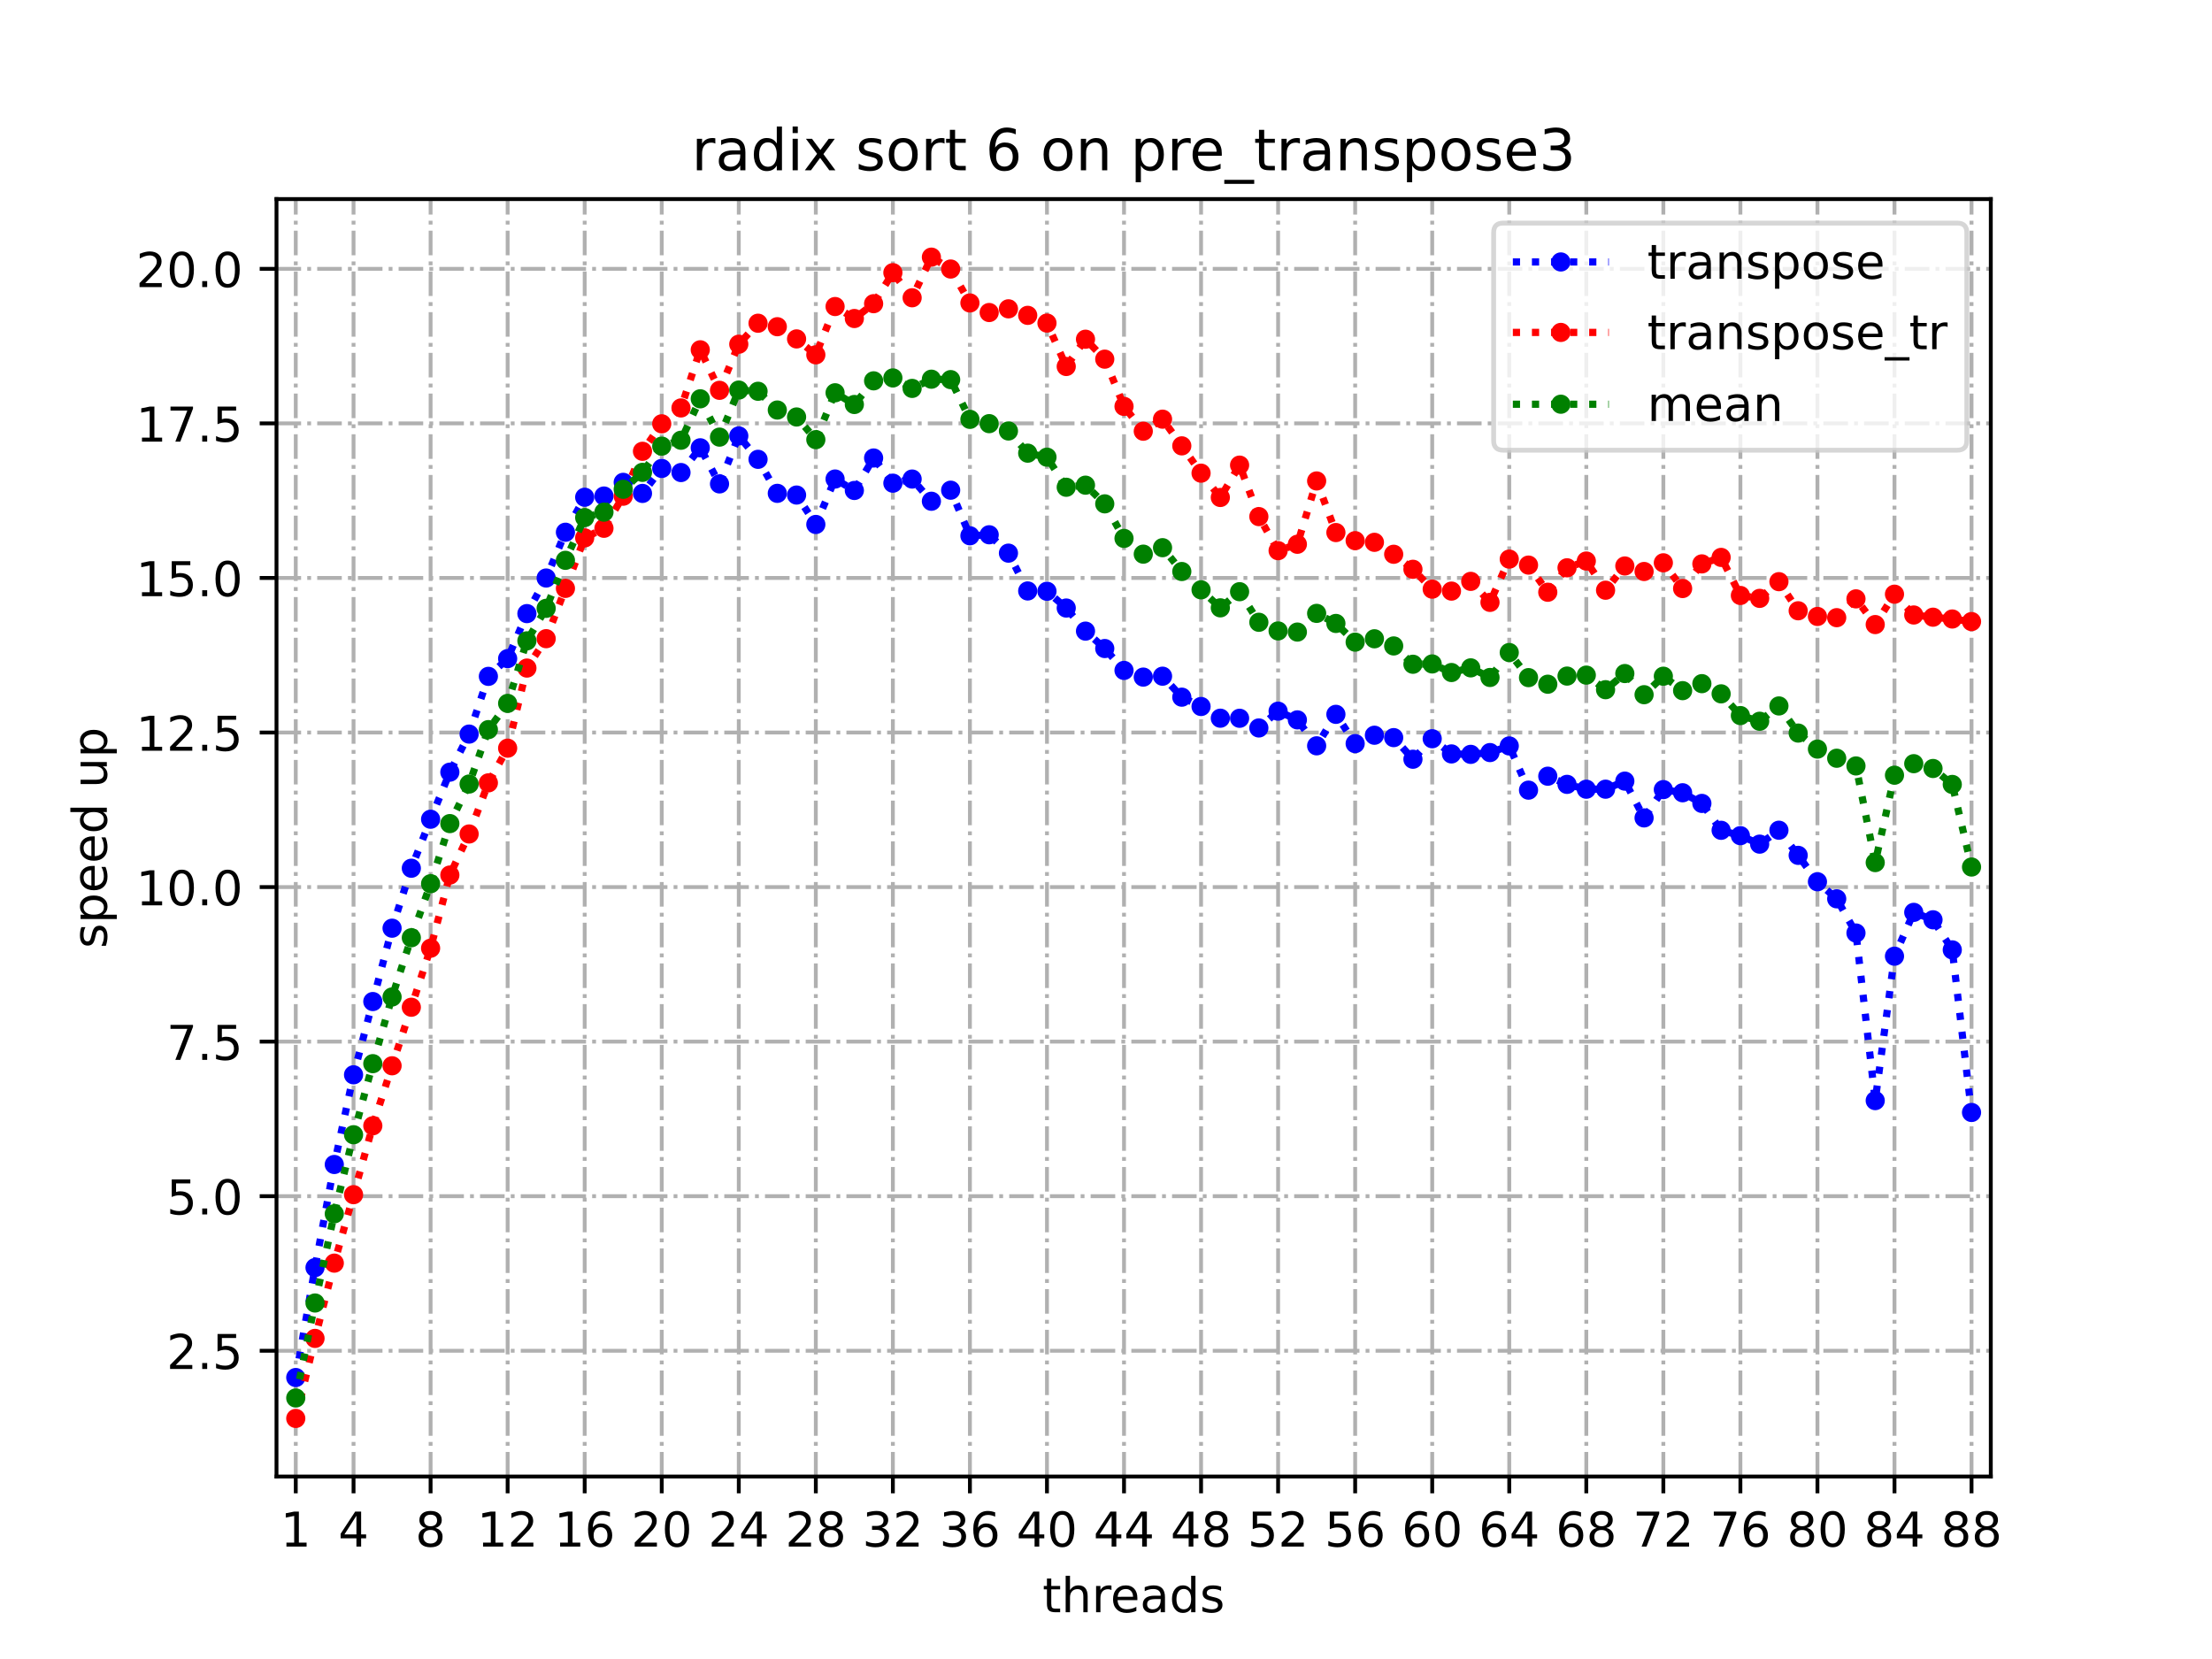 <?xml version="1.0" encoding="utf-8" standalone="no"?>
<!DOCTYPE svg PUBLIC "-//W3C//DTD SVG 1.1//EN"
  "http://www.w3.org/Graphics/SVG/1.1/DTD/svg11.dtd">
<!-- Created with matplotlib (https://matplotlib.org/) -->
<svg height="345.6pt" version="1.1" viewBox="0 0 460.8 345.6" width="460.8pt" xmlns="http://www.w3.org/2000/svg" xmlns:xlink="http://www.w3.org/1999/xlink">
 <defs>
  <style type="text/css">*{stroke-linecap:butt;stroke-linejoin:round;}</style>
 </defs>
 <g id="figure_1">
  <g id="patch_1">
   <path d="M 0 345.6 
L 460.8 345.6 
L 460.8 0 
L 0 0 
z
" style="fill:#ffffff;"/>
  </g>
  <g id="axes_1">
   <g id="patch_2">
    <path d="M 57.6 307.584 
L 414.72 307.584 
L 414.72 41.472 
L 57.6 41.472 
z
" style="fill:#ffffff;"/>
   </g>
   <g id="matplotlib.axis_1">
    <g id="xtick_1">
     <g id="line2d_1">
      <path clip-path="url(#pc54d034143)" d="M 61.613 307.584 
L 61.613 41.472 
" style="fill:none;stroke:#b0b0b0;stroke-dasharray:5.12,1.28,0.8,1.28;stroke-dashoffset:0;stroke-width:0.8;"/>
     </g>
     <g id="line2d_2">
      <defs>
       <path d="M 0 0 
L 0 3.5 
" id="me92158bf31" style="stroke:#000000;stroke-width:0.8;"/>
      </defs>
      <g>
       <use style="stroke:#000000;stroke-width:0.8;" x="61.613" xlink:href="#me92158bf31" y="307.584"/>
      </g>
     </g>
     <g id="text_1">
      <!-- 1 -->
      <g transform="translate(58.431 322.182)scale(0.1 -0.1)">
       <defs>
        <path d="M 12.406 8.297 
L 28.516 8.297 
L 28.516 63.922 
L 10.984 60.406 
L 10.984 69.391 
L 28.422 72.906 
L 38.281 72.906 
L 38.281 8.297 
L 54.391 8.297 
L 54.391 0 
L 12.406 0 
z
" id="DejaVuSans-49"/>
       </defs>
       <use xlink:href="#DejaVuSans-49"/>
      </g>
     </g>
    </g>
    <g id="xtick_2">
     <g id="line2d_3">
      <path clip-path="url(#pc54d034143)" d="M 73.65 307.584 
L 73.65 41.472 
" style="fill:none;stroke:#b0b0b0;stroke-dasharray:5.12,1.28,0.8,1.28;stroke-dashoffset:0;stroke-width:0.8;"/>
     </g>
     <g id="line2d_4">
      <g>
       <use style="stroke:#000000;stroke-width:0.8;" x="73.65" xlink:href="#me92158bf31" y="307.584"/>
      </g>
     </g>
     <g id="text_2">
      <!-- 4 -->
      <g transform="translate(70.469 322.182)scale(0.1 -0.1)">
       <defs>
        <path d="M 37.797 64.312 
L 12.891 25.391 
L 37.797 25.391 
z
M 35.203 72.906 
L 47.609 72.906 
L 47.609 25.391 
L 58.016 25.391 
L 58.016 17.188 
L 47.609 17.188 
L 47.609 0 
L 37.797 0 
L 37.797 17.188 
L 4.891 17.188 
L 4.891 26.703 
z
" id="DejaVuSans-52"/>
       </defs>
       <use xlink:href="#DejaVuSans-52"/>
      </g>
     </g>
    </g>
    <g id="xtick_3">
     <g id="line2d_5">
      <path clip-path="url(#pc54d034143)" d="M 89.701 307.584 
L 89.701 41.472 
" style="fill:none;stroke:#b0b0b0;stroke-dasharray:5.12,1.28,0.8,1.28;stroke-dashoffset:0;stroke-width:0.8;"/>
     </g>
     <g id="line2d_6">
      <g>
       <use style="stroke:#000000;stroke-width:0.8;" x="89.701" xlink:href="#me92158bf31" y="307.584"/>
      </g>
     </g>
     <g id="text_3">
      <!-- 8 -->
      <g transform="translate(86.519 322.182)scale(0.1 -0.1)">
       <defs>
        <path d="M 31.781 34.625 
Q 24.75 34.625 20.719 30.859 
Q 16.703 27.094 16.703 20.516 
Q 16.703 13.922 20.719 10.156 
Q 24.75 6.391 31.781 6.391 
Q 38.812 6.391 42.859 10.172 
Q 46.922 13.969 46.922 20.516 
Q 46.922 27.094 42.891 30.859 
Q 38.875 34.625 31.781 34.625 
z
M 21.922 38.812 
Q 15.578 40.375 12.031 44.719 
Q 8.5 49.078 8.5 55.328 
Q 8.5 64.062 14.719 69.141 
Q 20.953 74.219 31.781 74.219 
Q 42.672 74.219 48.875 69.141 
Q 55.078 64.062 55.078 55.328 
Q 55.078 49.078 51.531 44.719 
Q 48 40.375 41.703 38.812 
Q 48.828 37.156 52.797 32.312 
Q 56.781 27.484 56.781 20.516 
Q 56.781 9.906 50.312 4.234 
Q 43.844 -1.422 31.781 -1.422 
Q 19.734 -1.422 13.25 4.234 
Q 6.781 9.906 6.781 20.516 
Q 6.781 27.484 10.781 32.312 
Q 14.797 37.156 21.922 38.812 
z
M 18.312 54.391 
Q 18.312 48.734 21.844 45.562 
Q 25.391 42.391 31.781 42.391 
Q 38.141 42.391 41.719 45.562 
Q 45.312 48.734 45.312 54.391 
Q 45.312 60.062 41.719 63.234 
Q 38.141 66.406 31.781 66.406 
Q 25.391 66.406 21.844 63.234 
Q 18.312 60.062 18.312 54.391 
z
" id="DejaVuSans-56"/>
       </defs>
       <use xlink:href="#DejaVuSans-56"/>
      </g>
     </g>
    </g>
    <g id="xtick_4">
     <g id="line2d_7">
      <path clip-path="url(#pc54d034143)" d="M 105.751 307.584 
L 105.751 41.472 
" style="fill:none;stroke:#b0b0b0;stroke-dasharray:5.12,1.28,0.8,1.28;stroke-dashoffset:0;stroke-width:0.8;"/>
     </g>
     <g id="line2d_8">
      <g>
       <use style="stroke:#000000;stroke-width:0.8;" x="105.751" xlink:href="#me92158bf31" y="307.584"/>
      </g>
     </g>
     <g id="text_4">
      <!-- 12 -->
      <g transform="translate(99.389 322.182)scale(0.1 -0.1)">
       <defs>
        <path d="M 19.188 8.297 
L 53.609 8.297 
L 53.609 0 
L 7.328 0 
L 7.328 8.297 
Q 12.938 14.109 22.625 23.891 
Q 32.328 33.688 34.812 36.531 
Q 39.547 41.844 41.422 45.531 
Q 43.312 49.219 43.312 52.781 
Q 43.312 58.594 39.234 62.25 
Q 35.156 65.922 28.609 65.922 
Q 23.969 65.922 18.812 64.312 
Q 13.672 62.703 7.812 59.422 
L 7.812 69.391 
Q 13.766 71.781 18.938 73 
Q 24.125 74.219 28.422 74.219 
Q 39.75 74.219 46.484 68.547 
Q 53.219 62.891 53.219 53.422 
Q 53.219 48.922 51.531 44.891 
Q 49.859 40.875 45.406 35.406 
Q 44.188 33.984 37.641 27.219 
Q 31.109 20.453 19.188 8.297 
z
" id="DejaVuSans-50"/>
       </defs>
       <use xlink:href="#DejaVuSans-49"/>
       <use x="63.623" xlink:href="#DejaVuSans-50"/>
      </g>
     </g>
    </g>
    <g id="xtick_5">
     <g id="line2d_9">
      <path clip-path="url(#pc54d034143)" d="M 121.801 307.584 
L 121.801 41.472 
" style="fill:none;stroke:#b0b0b0;stroke-dasharray:5.12,1.28,0.8,1.28;stroke-dashoffset:0;stroke-width:0.8;"/>
     </g>
     <g id="line2d_10">
      <g>
       <use style="stroke:#000000;stroke-width:0.8;" x="121.801" xlink:href="#me92158bf31" y="307.584"/>
      </g>
     </g>
     <g id="text_5">
      <!-- 16 -->
      <g transform="translate(115.439 322.182)scale(0.1 -0.1)">
       <defs>
        <path d="M 33.016 40.375 
Q 26.375 40.375 22.484 35.828 
Q 18.609 31.297 18.609 23.391 
Q 18.609 15.531 22.484 10.953 
Q 26.375 6.391 33.016 6.391 
Q 39.656 6.391 43.531 10.953 
Q 47.406 15.531 47.406 23.391 
Q 47.406 31.297 43.531 35.828 
Q 39.656 40.375 33.016 40.375 
z
M 52.594 71.297 
L 52.594 62.312 
Q 48.875 64.062 45.094 64.984 
Q 41.312 65.922 37.594 65.922 
Q 27.828 65.922 22.672 59.328 
Q 17.531 52.734 16.797 39.406 
Q 19.672 43.656 24.016 45.922 
Q 28.375 48.188 33.594 48.188 
Q 44.578 48.188 50.953 41.516 
Q 57.328 34.859 57.328 23.391 
Q 57.328 12.156 50.688 5.359 
Q 44.047 -1.422 33.016 -1.422 
Q 20.359 -1.422 13.672 8.266 
Q 6.984 17.969 6.984 36.375 
Q 6.984 53.656 15.188 63.938 
Q 23.391 74.219 37.203 74.219 
Q 40.922 74.219 44.703 73.484 
Q 48.484 72.75 52.594 71.297 
z
" id="DejaVuSans-54"/>
       </defs>
       <use xlink:href="#DejaVuSans-49"/>
       <use x="63.623" xlink:href="#DejaVuSans-54"/>
      </g>
     </g>
    </g>
    <g id="xtick_6">
     <g id="line2d_11">
      <path clip-path="url(#pc54d034143)" d="M 137.852 307.584 
L 137.852 41.472 
" style="fill:none;stroke:#b0b0b0;stroke-dasharray:5.12,1.28,0.8,1.28;stroke-dashoffset:0;stroke-width:0.8;"/>
     </g>
     <g id="line2d_12">
      <g>
       <use style="stroke:#000000;stroke-width:0.8;" x="137.852" xlink:href="#me92158bf31" y="307.584"/>
      </g>
     </g>
     <g id="text_6">
      <!-- 20 -->
      <g transform="translate(131.489 322.182)scale(0.1 -0.1)">
       <defs>
        <path d="M 31.781 66.406 
Q 24.172 66.406 20.328 58.906 
Q 16.5 51.422 16.5 36.375 
Q 16.5 21.391 20.328 13.891 
Q 24.172 6.391 31.781 6.391 
Q 39.453 6.391 43.281 13.891 
Q 47.125 21.391 47.125 36.375 
Q 47.125 51.422 43.281 58.906 
Q 39.453 66.406 31.781 66.406 
z
M 31.781 74.219 
Q 44.047 74.219 50.516 64.516 
Q 56.984 54.828 56.984 36.375 
Q 56.984 17.969 50.516 8.266 
Q 44.047 -1.422 31.781 -1.422 
Q 19.531 -1.422 13.062 8.266 
Q 6.594 17.969 6.594 36.375 
Q 6.594 54.828 13.062 64.516 
Q 19.531 74.219 31.781 74.219 
z
" id="DejaVuSans-48"/>
       </defs>
       <use xlink:href="#DejaVuSans-50"/>
       <use x="63.623" xlink:href="#DejaVuSans-48"/>
      </g>
     </g>
    </g>
    <g id="xtick_7">
     <g id="line2d_13">
      <path clip-path="url(#pc54d034143)" d="M 153.902 307.584 
L 153.902 41.472 
" style="fill:none;stroke:#b0b0b0;stroke-dasharray:5.12,1.28,0.8,1.28;stroke-dashoffset:0;stroke-width:0.8;"/>
     </g>
     <g id="line2d_14">
      <g>
       <use style="stroke:#000000;stroke-width:0.8;" x="153.902" xlink:href="#me92158bf31" y="307.584"/>
      </g>
     </g>
     <g id="text_7">
      <!-- 24 -->
      <g transform="translate(147.54 322.182)scale(0.1 -0.1)">
       <use xlink:href="#DejaVuSans-50"/>
       <use x="63.623" xlink:href="#DejaVuSans-52"/>
      </g>
     </g>
    </g>
    <g id="xtick_8">
     <g id="line2d_15">
      <path clip-path="url(#pc54d034143)" d="M 169.952 307.584 
L 169.952 41.472 
" style="fill:none;stroke:#b0b0b0;stroke-dasharray:5.12,1.28,0.8,1.28;stroke-dashoffset:0;stroke-width:0.8;"/>
     </g>
     <g id="line2d_16">
      <g>
       <use style="stroke:#000000;stroke-width:0.8;" x="169.952" xlink:href="#me92158bf31" y="307.584"/>
      </g>
     </g>
     <g id="text_8">
      <!-- 28 -->
      <g transform="translate(163.59 322.182)scale(0.1 -0.1)">
       <use xlink:href="#DejaVuSans-50"/>
       <use x="63.623" xlink:href="#DejaVuSans-56"/>
      </g>
     </g>
    </g>
    <g id="xtick_9">
     <g id="line2d_17">
      <path clip-path="url(#pc54d034143)" d="M 186.003 307.584 
L 186.003 41.472 
" style="fill:none;stroke:#b0b0b0;stroke-dasharray:5.12,1.28,0.8,1.28;stroke-dashoffset:0;stroke-width:0.8;"/>
     </g>
     <g id="line2d_18">
      <g>
       <use style="stroke:#000000;stroke-width:0.8;" x="186.003" xlink:href="#me92158bf31" y="307.584"/>
      </g>
     </g>
     <g id="text_9">
      <!-- 32 -->
      <g transform="translate(179.64 322.182)scale(0.1 -0.1)">
       <defs>
        <path d="M 40.578 39.312 
Q 47.656 37.797 51.625 33 
Q 55.609 28.219 55.609 21.188 
Q 55.609 10.406 48.188 4.484 
Q 40.766 -1.422 27.094 -1.422 
Q 22.516 -1.422 17.656 -0.516 
Q 12.797 0.391 7.625 2.203 
L 7.625 11.719 
Q 11.719 9.328 16.594 8.109 
Q 21.484 6.891 26.812 6.891 
Q 36.078 6.891 40.938 10.547 
Q 45.797 14.203 45.797 21.188 
Q 45.797 27.641 41.281 31.266 
Q 36.766 34.906 28.719 34.906 
L 20.219 34.906 
L 20.219 43.016 
L 29.109 43.016 
Q 36.375 43.016 40.234 45.922 
Q 44.094 48.828 44.094 54.297 
Q 44.094 59.906 40.109 62.906 
Q 36.141 65.922 28.719 65.922 
Q 24.656 65.922 20.016 65.031 
Q 15.375 64.156 9.812 62.312 
L 9.812 71.094 
Q 15.438 72.656 20.344 73.438 
Q 25.25 74.219 29.594 74.219 
Q 40.828 74.219 47.359 69.109 
Q 53.906 64.016 53.906 55.328 
Q 53.906 49.266 50.438 45.094 
Q 46.969 40.922 40.578 39.312 
z
" id="DejaVuSans-51"/>
       </defs>
       <use xlink:href="#DejaVuSans-51"/>
       <use x="63.623" xlink:href="#DejaVuSans-50"/>
      </g>
     </g>
    </g>
    <g id="xtick_10">
     <g id="line2d_19">
      <path clip-path="url(#pc54d034143)" d="M 202.053 307.584 
L 202.053 41.472 
" style="fill:none;stroke:#b0b0b0;stroke-dasharray:5.12,1.28,0.8,1.28;stroke-dashoffset:0;stroke-width:0.8;"/>
     </g>
     <g id="line2d_20">
      <g>
       <use style="stroke:#000000;stroke-width:0.8;" x="202.053" xlink:href="#me92158bf31" y="307.584"/>
      </g>
     </g>
     <g id="text_10">
      <!-- 36 -->
      <g transform="translate(195.691 322.182)scale(0.1 -0.1)">
       <use xlink:href="#DejaVuSans-51"/>
       <use x="63.623" xlink:href="#DejaVuSans-54"/>
      </g>
     </g>
    </g>
    <g id="xtick_11">
     <g id="line2d_21">
      <path clip-path="url(#pc54d034143)" d="M 218.103 307.584 
L 218.103 41.472 
" style="fill:none;stroke:#b0b0b0;stroke-dasharray:5.12,1.28,0.8,1.28;stroke-dashoffset:0;stroke-width:0.8;"/>
     </g>
     <g id="line2d_22">
      <g>
       <use style="stroke:#000000;stroke-width:0.8;" x="218.103" xlink:href="#me92158bf31" y="307.584"/>
      </g>
     </g>
     <g id="text_11">
      <!-- 40 -->
      <g transform="translate(211.741 322.182)scale(0.1 -0.1)">
       <use xlink:href="#DejaVuSans-52"/>
       <use x="63.623" xlink:href="#DejaVuSans-48"/>
      </g>
     </g>
    </g>
    <g id="xtick_12">
     <g id="line2d_23">
      <path clip-path="url(#pc54d034143)" d="M 234.154 307.584 
L 234.154 41.472 
" style="fill:none;stroke:#b0b0b0;stroke-dasharray:5.12,1.28,0.8,1.28;stroke-dashoffset:0;stroke-width:0.8;"/>
     </g>
     <g id="line2d_24">
      <g>
       <use style="stroke:#000000;stroke-width:0.8;" x="234.154" xlink:href="#me92158bf31" y="307.584"/>
      </g>
     </g>
     <g id="text_12">
      <!-- 44 -->
      <g transform="translate(227.791 322.182)scale(0.1 -0.1)">
       <use xlink:href="#DejaVuSans-52"/>
       <use x="63.623" xlink:href="#DejaVuSans-52"/>
      </g>
     </g>
    </g>
    <g id="xtick_13">
     <g id="line2d_25">
      <path clip-path="url(#pc54d034143)" d="M 250.204 307.584 
L 250.204 41.472 
" style="fill:none;stroke:#b0b0b0;stroke-dasharray:5.12,1.28,0.8,1.28;stroke-dashoffset:0;stroke-width:0.8;"/>
     </g>
     <g id="line2d_26">
      <g>
       <use style="stroke:#000000;stroke-width:0.8;" x="250.204" xlink:href="#me92158bf31" y="307.584"/>
      </g>
     </g>
     <g id="text_13">
      <!-- 48 -->
      <g transform="translate(243.842 322.182)scale(0.1 -0.1)">
       <use xlink:href="#DejaVuSans-52"/>
       <use x="63.623" xlink:href="#DejaVuSans-56"/>
      </g>
     </g>
    </g>
    <g id="xtick_14">
     <g id="line2d_27">
      <path clip-path="url(#pc54d034143)" d="M 266.254 307.584 
L 266.254 41.472 
" style="fill:none;stroke:#b0b0b0;stroke-dasharray:5.12,1.28,0.8,1.28;stroke-dashoffset:0;stroke-width:0.8;"/>
     </g>
     <g id="line2d_28">
      <g>
       <use style="stroke:#000000;stroke-width:0.8;" x="266.254" xlink:href="#me92158bf31" y="307.584"/>
      </g>
     </g>
     <g id="text_14">
      <!-- 52 -->
      <g transform="translate(259.892 322.182)scale(0.1 -0.1)">
       <defs>
        <path d="M 10.797 72.906 
L 49.516 72.906 
L 49.516 64.594 
L 19.828 64.594 
L 19.828 46.734 
Q 21.969 47.469 24.109 47.828 
Q 26.266 48.188 28.422 48.188 
Q 40.625 48.188 47.75 41.5 
Q 54.891 34.812 54.891 23.391 
Q 54.891 11.625 47.562 5.094 
Q 40.234 -1.422 26.906 -1.422 
Q 22.312 -1.422 17.547 -0.641 
Q 12.797 0.141 7.719 1.703 
L 7.719 11.625 
Q 12.109 9.234 16.797 8.062 
Q 21.484 6.891 26.703 6.891 
Q 35.156 6.891 40.078 11.328 
Q 45.016 15.766 45.016 23.391 
Q 45.016 31 40.078 35.438 
Q 35.156 39.891 26.703 39.891 
Q 22.75 39.891 18.812 39.016 
Q 14.891 38.141 10.797 36.281 
z
" id="DejaVuSans-53"/>
       </defs>
       <use xlink:href="#DejaVuSans-53"/>
       <use x="63.623" xlink:href="#DejaVuSans-50"/>
      </g>
     </g>
    </g>
    <g id="xtick_15">
     <g id="line2d_29">
      <path clip-path="url(#pc54d034143)" d="M 282.305 307.584 
L 282.305 41.472 
" style="fill:none;stroke:#b0b0b0;stroke-dasharray:5.12,1.28,0.8,1.28;stroke-dashoffset:0;stroke-width:0.8;"/>
     </g>
     <g id="line2d_30">
      <g>
       <use style="stroke:#000000;stroke-width:0.8;" x="282.305" xlink:href="#me92158bf31" y="307.584"/>
      </g>
     </g>
     <g id="text_15">
      <!-- 56 -->
      <g transform="translate(275.942 322.182)scale(0.1 -0.1)">
       <use xlink:href="#DejaVuSans-53"/>
       <use x="63.623" xlink:href="#DejaVuSans-54"/>
      </g>
     </g>
    </g>
    <g id="xtick_16">
     <g id="line2d_31">
      <path clip-path="url(#pc54d034143)" d="M 298.355 307.584 
L 298.355 41.472 
" style="fill:none;stroke:#b0b0b0;stroke-dasharray:5.12,1.28,0.8,1.28;stroke-dashoffset:0;stroke-width:0.8;"/>
     </g>
     <g id="line2d_32">
      <g>
       <use style="stroke:#000000;stroke-width:0.8;" x="298.355" xlink:href="#me92158bf31" y="307.584"/>
      </g>
     </g>
     <g id="text_16">
      <!-- 60 -->
      <g transform="translate(291.993 322.182)scale(0.1 -0.1)">
       <use xlink:href="#DejaVuSans-54"/>
       <use x="63.623" xlink:href="#DejaVuSans-48"/>
      </g>
     </g>
    </g>
    <g id="xtick_17">
     <g id="line2d_33">
      <path clip-path="url(#pc54d034143)" d="M 314.405 307.584 
L 314.405 41.472 
" style="fill:none;stroke:#b0b0b0;stroke-dasharray:5.12,1.28,0.8,1.28;stroke-dashoffset:0;stroke-width:0.8;"/>
     </g>
     <g id="line2d_34">
      <g>
       <use style="stroke:#000000;stroke-width:0.8;" x="314.405" xlink:href="#me92158bf31" y="307.584"/>
      </g>
     </g>
     <g id="text_17">
      <!-- 64 -->
      <g transform="translate(308.043 322.182)scale(0.1 -0.1)">
       <use xlink:href="#DejaVuSans-54"/>
       <use x="63.623" xlink:href="#DejaVuSans-52"/>
      </g>
     </g>
    </g>
    <g id="xtick_18">
     <g id="line2d_35">
      <path clip-path="url(#pc54d034143)" d="M 330.456 307.584 
L 330.456 41.472 
" style="fill:none;stroke:#b0b0b0;stroke-dasharray:5.12,1.28,0.8,1.28;stroke-dashoffset:0;stroke-width:0.8;"/>
     </g>
     <g id="line2d_36">
      <g>
       <use style="stroke:#000000;stroke-width:0.8;" x="330.456" xlink:href="#me92158bf31" y="307.584"/>
      </g>
     </g>
     <g id="text_18">
      <!-- 68 -->
      <g transform="translate(324.093 322.182)scale(0.1 -0.1)">
       <use xlink:href="#DejaVuSans-54"/>
       <use x="63.623" xlink:href="#DejaVuSans-56"/>
      </g>
     </g>
    </g>
    <g id="xtick_19">
     <g id="line2d_37">
      <path clip-path="url(#pc54d034143)" d="M 346.506 307.584 
L 346.506 41.472 
" style="fill:none;stroke:#b0b0b0;stroke-dasharray:5.12,1.28,0.8,1.28;stroke-dashoffset:0;stroke-width:0.8;"/>
     </g>
     <g id="line2d_38">
      <g>
       <use style="stroke:#000000;stroke-width:0.8;" x="346.506" xlink:href="#me92158bf31" y="307.584"/>
      </g>
     </g>
     <g id="text_19">
      <!-- 72 -->
      <g transform="translate(340.144 322.182)scale(0.1 -0.1)">
       <defs>
        <path d="M 8.203 72.906 
L 55.078 72.906 
L 55.078 68.703 
L 28.609 0 
L 18.312 0 
L 43.219 64.594 
L 8.203 64.594 
z
" id="DejaVuSans-55"/>
       </defs>
       <use xlink:href="#DejaVuSans-55"/>
       <use x="63.623" xlink:href="#DejaVuSans-50"/>
      </g>
     </g>
    </g>
    <g id="xtick_20">
     <g id="line2d_39">
      <path clip-path="url(#pc54d034143)" d="M 362.556 307.584 
L 362.556 41.472 
" style="fill:none;stroke:#b0b0b0;stroke-dasharray:5.12,1.28,0.8,1.28;stroke-dashoffset:0;stroke-width:0.8;"/>
     </g>
     <g id="line2d_40">
      <g>
       <use style="stroke:#000000;stroke-width:0.8;" x="362.556" xlink:href="#me92158bf31" y="307.584"/>
      </g>
     </g>
     <g id="text_20">
      <!-- 76 -->
      <g transform="translate(356.194 322.182)scale(0.1 -0.1)">
       <use xlink:href="#DejaVuSans-55"/>
       <use x="63.623" xlink:href="#DejaVuSans-54"/>
      </g>
     </g>
    </g>
    <g id="xtick_21">
     <g id="line2d_41">
      <path clip-path="url(#pc54d034143)" d="M 378.607 307.584 
L 378.607 41.472 
" style="fill:none;stroke:#b0b0b0;stroke-dasharray:5.12,1.28,0.8,1.28;stroke-dashoffset:0;stroke-width:0.8;"/>
     </g>
     <g id="line2d_42">
      <g>
       <use style="stroke:#000000;stroke-width:0.8;" x="378.607" xlink:href="#me92158bf31" y="307.584"/>
      </g>
     </g>
     <g id="text_21">
      <!-- 80 -->
      <g transform="translate(372.244 322.182)scale(0.1 -0.1)">
       <use xlink:href="#DejaVuSans-56"/>
       <use x="63.623" xlink:href="#DejaVuSans-48"/>
      </g>
     </g>
    </g>
    <g id="xtick_22">
     <g id="line2d_43">
      <path clip-path="url(#pc54d034143)" d="M 394.657 307.584 
L 394.657 41.472 
" style="fill:none;stroke:#b0b0b0;stroke-dasharray:5.12,1.28,0.8,1.28;stroke-dashoffset:0;stroke-width:0.8;"/>
     </g>
     <g id="line2d_44">
      <g>
       <use style="stroke:#000000;stroke-width:0.8;" x="394.657" xlink:href="#me92158bf31" y="307.584"/>
      </g>
     </g>
     <g id="text_22">
      <!-- 84 -->
      <g transform="translate(388.295 322.182)scale(0.1 -0.1)">
       <use xlink:href="#DejaVuSans-56"/>
       <use x="63.623" xlink:href="#DejaVuSans-52"/>
      </g>
     </g>
    </g>
    <g id="xtick_23">
     <g id="line2d_45">
      <path clip-path="url(#pc54d034143)" d="M 410.707 307.584 
L 410.707 41.472 
" style="fill:none;stroke:#b0b0b0;stroke-dasharray:5.12,1.28,0.8,1.28;stroke-dashoffset:0;stroke-width:0.8;"/>
     </g>
     <g id="line2d_46">
      <g>
       <use style="stroke:#000000;stroke-width:0.8;" x="410.707" xlink:href="#me92158bf31" y="307.584"/>
      </g>
     </g>
     <g id="text_23">
      <!-- 88 -->
      <g transform="translate(404.345 322.182)scale(0.1 -0.1)">
       <use xlink:href="#DejaVuSans-56"/>
       <use x="63.623" xlink:href="#DejaVuSans-56"/>
      </g>
     </g>
    </g>
    <g id="text_24">
     <!-- threads -->
     <g transform="translate(217.169 335.861)scale(0.1 -0.1)">
      <defs>
       <path d="M 18.312 70.219 
L 18.312 54.688 
L 36.812 54.688 
L 36.812 47.703 
L 18.312 47.703 
L 18.312 18.016 
Q 18.312 11.328 20.141 9.422 
Q 21.969 7.516 27.594 7.516 
L 36.812 7.516 
L 36.812 0 
L 27.594 0 
Q 17.188 0 13.234 3.875 
Q 9.281 7.766 9.281 18.016 
L 9.281 47.703 
L 2.688 47.703 
L 2.688 54.688 
L 9.281 54.688 
L 9.281 70.219 
z
" id="DejaVuSans-116"/>
       <path d="M 54.891 33.016 
L 54.891 0 
L 45.906 0 
L 45.906 32.719 
Q 45.906 40.484 42.875 44.328 
Q 39.844 48.188 33.797 48.188 
Q 26.516 48.188 22.312 43.547 
Q 18.109 38.922 18.109 30.906 
L 18.109 0 
L 9.078 0 
L 9.078 75.984 
L 18.109 75.984 
L 18.109 46.188 
Q 21.344 51.125 25.703 53.562 
Q 30.078 56 35.797 56 
Q 45.219 56 50.047 50.172 
Q 54.891 44.344 54.891 33.016 
z
" id="DejaVuSans-104"/>
       <path d="M 41.109 46.297 
Q 39.594 47.172 37.812 47.578 
Q 36.031 48 33.891 48 
Q 26.266 48 22.188 43.047 
Q 18.109 38.094 18.109 28.812 
L 18.109 0 
L 9.078 0 
L 9.078 54.688 
L 18.109 54.688 
L 18.109 46.188 
Q 20.953 51.172 25.484 53.578 
Q 30.031 56 36.531 56 
Q 37.453 56 38.578 55.875 
Q 39.703 55.766 41.062 55.516 
z
" id="DejaVuSans-114"/>
       <path d="M 56.203 29.594 
L 56.203 25.203 
L 14.891 25.203 
Q 15.484 15.922 20.484 11.062 
Q 25.484 6.203 34.422 6.203 
Q 39.594 6.203 44.453 7.469 
Q 49.312 8.734 54.109 11.281 
L 54.109 2.781 
Q 49.266 0.734 44.188 -0.344 
Q 39.109 -1.422 33.891 -1.422 
Q 20.797 -1.422 13.156 6.188 
Q 5.516 13.812 5.516 26.812 
Q 5.516 40.234 12.766 48.109 
Q 20.016 56 32.328 56 
Q 43.359 56 49.781 48.891 
Q 56.203 41.797 56.203 29.594 
z
M 47.219 32.234 
Q 47.125 39.594 43.094 43.984 
Q 39.062 48.391 32.422 48.391 
Q 24.906 48.391 20.391 44.141 
Q 15.875 39.891 15.188 32.172 
z
" id="DejaVuSans-101"/>
       <path d="M 34.281 27.484 
Q 23.391 27.484 19.188 25 
Q 14.984 22.516 14.984 16.5 
Q 14.984 11.719 18.141 8.906 
Q 21.297 6.109 26.703 6.109 
Q 34.188 6.109 38.703 11.406 
Q 43.219 16.703 43.219 25.484 
L 43.219 27.484 
z
M 52.203 31.203 
L 52.203 0 
L 43.219 0 
L 43.219 8.297 
Q 40.141 3.328 35.547 0.953 
Q 30.953 -1.422 24.312 -1.422 
Q 15.922 -1.422 10.953 3.297 
Q 6 8.016 6 15.922 
Q 6 25.141 12.172 29.828 
Q 18.359 34.516 30.609 34.516 
L 43.219 34.516 
L 43.219 35.406 
Q 43.219 41.609 39.141 45 
Q 35.062 48.391 27.688 48.391 
Q 23 48.391 18.547 47.266 
Q 14.109 46.141 10.016 43.891 
L 10.016 52.203 
Q 14.938 54.109 19.578 55.047 
Q 24.219 56 28.609 56 
Q 40.484 56 46.344 49.844 
Q 52.203 43.703 52.203 31.203 
z
" id="DejaVuSans-97"/>
       <path d="M 45.406 46.391 
L 45.406 75.984 
L 54.391 75.984 
L 54.391 0 
L 45.406 0 
L 45.406 8.203 
Q 42.578 3.328 38.25 0.953 
Q 33.938 -1.422 27.875 -1.422 
Q 17.969 -1.422 11.734 6.484 
Q 5.516 14.406 5.516 27.297 
Q 5.516 40.188 11.734 48.094 
Q 17.969 56 27.875 56 
Q 33.938 56 38.25 53.625 
Q 42.578 51.266 45.406 46.391 
z
M 14.797 27.297 
Q 14.797 17.391 18.875 11.75 
Q 22.953 6.109 30.078 6.109 
Q 37.203 6.109 41.297 11.75 
Q 45.406 17.391 45.406 27.297 
Q 45.406 37.203 41.297 42.844 
Q 37.203 48.484 30.078 48.484 
Q 22.953 48.484 18.875 42.844 
Q 14.797 37.203 14.797 27.297 
z
" id="DejaVuSans-100"/>
       <path d="M 44.281 53.078 
L 44.281 44.578 
Q 40.484 46.531 36.375 47.5 
Q 32.281 48.484 27.875 48.484 
Q 21.188 48.484 17.844 46.438 
Q 14.5 44.391 14.5 40.281 
Q 14.5 37.156 16.891 35.375 
Q 19.281 33.594 26.516 31.984 
L 29.594 31.297 
Q 39.156 29.25 43.188 25.516 
Q 47.219 21.781 47.219 15.094 
Q 47.219 7.469 41.188 3.016 
Q 35.156 -1.422 24.609 -1.422 
Q 20.219 -1.422 15.453 -0.562 
Q 10.688 0.297 5.422 2 
L 5.422 11.281 
Q 10.406 8.688 15.234 7.391 
Q 20.062 6.109 24.812 6.109 
Q 31.156 6.109 34.562 8.281 
Q 37.984 10.453 37.984 14.406 
Q 37.984 18.062 35.516 20.016 
Q 33.062 21.969 24.703 23.781 
L 21.578 24.516 
Q 13.234 26.266 9.516 29.906 
Q 5.812 33.547 5.812 39.891 
Q 5.812 47.609 11.281 51.797 
Q 16.75 56 26.812 56 
Q 31.781 56 36.172 55.266 
Q 40.578 54.547 44.281 53.078 
z
" id="DejaVuSans-115"/>
      </defs>
      <use xlink:href="#DejaVuSans-116"/>
      <use x="39.209" xlink:href="#DejaVuSans-104"/>
      <use x="102.588" xlink:href="#DejaVuSans-114"/>
      <use x="141.451" xlink:href="#DejaVuSans-101"/>
      <use x="202.975" xlink:href="#DejaVuSans-97"/>
      <use x="264.254" xlink:href="#DejaVuSans-100"/>
      <use x="327.73" xlink:href="#DejaVuSans-115"/>
     </g>
    </g>
   </g>
   <g id="matplotlib.axis_2">
    <g id="ytick_1">
     <g id="line2d_47">
      <path clip-path="url(#pc54d034143)" d="M 57.6 281.385 
L 414.72 281.385 
" style="fill:none;stroke:#b0b0b0;stroke-dasharray:5.12,1.28,0.8,1.28;stroke-dashoffset:0;stroke-width:0.8;"/>
     </g>
     <g id="line2d_48">
      <defs>
       <path d="M 0 0 
L -3.5 0 
" id="m929b72413d" style="stroke:#000000;stroke-width:0.8;"/>
      </defs>
      <g>
       <use style="stroke:#000000;stroke-width:0.8;" x="57.6" xlink:href="#m929b72413d" y="281.385"/>
      </g>
     </g>
     <g id="text_25">
      <!-- 2.5 -->
      <g transform="translate(34.697 285.184)scale(0.1 -0.1)">
       <defs>
        <path d="M 10.688 12.406 
L 21 12.406 
L 21 0 
L 10.688 0 
z
" id="DejaVuSans-46"/>
       </defs>
       <use xlink:href="#DejaVuSans-50"/>
       <use x="63.623" xlink:href="#DejaVuSans-46"/>
       <use x="95.41" xlink:href="#DejaVuSans-53"/>
      </g>
     </g>
    </g>
    <g id="ytick_2">
     <g id="line2d_49">
      <path clip-path="url(#pc54d034143)" d="M 57.6 249.188 
L 414.72 249.188 
" style="fill:none;stroke:#b0b0b0;stroke-dasharray:5.12,1.28,0.8,1.28;stroke-dashoffset:0;stroke-width:0.8;"/>
     </g>
     <g id="line2d_50">
      <g>
       <use style="stroke:#000000;stroke-width:0.8;" x="57.6" xlink:href="#m929b72413d" y="249.188"/>
      </g>
     </g>
     <g id="text_26">
      <!-- 5.0 -->
      <g transform="translate(34.697 252.987)scale(0.1 -0.1)">
       <use xlink:href="#DejaVuSans-53"/>
       <use x="63.623" xlink:href="#DejaVuSans-46"/>
       <use x="95.41" xlink:href="#DejaVuSans-48"/>
      </g>
     </g>
    </g>
    <g id="ytick_3">
     <g id="line2d_51">
      <path clip-path="url(#pc54d034143)" d="M 57.6 216.99 
L 414.72 216.99 
" style="fill:none;stroke:#b0b0b0;stroke-dasharray:5.12,1.28,0.8,1.28;stroke-dashoffset:0;stroke-width:0.8;"/>
     </g>
     <g id="line2d_52">
      <g>
       <use style="stroke:#000000;stroke-width:0.8;" x="57.6" xlink:href="#m929b72413d" y="216.99"/>
      </g>
     </g>
     <g id="text_27">
      <!-- 7.5 -->
      <g transform="translate(34.697 220.789)scale(0.1 -0.1)">
       <use xlink:href="#DejaVuSans-55"/>
       <use x="63.623" xlink:href="#DejaVuSans-46"/>
       <use x="95.41" xlink:href="#DejaVuSans-53"/>
      </g>
     </g>
    </g>
    <g id="ytick_4">
     <g id="line2d_53">
      <path clip-path="url(#pc54d034143)" d="M 57.6 184.792 
L 414.72 184.792 
" style="fill:none;stroke:#b0b0b0;stroke-dasharray:5.12,1.28,0.8,1.28;stroke-dashoffset:0;stroke-width:0.8;"/>
     </g>
     <g id="line2d_54">
      <g>
       <use style="stroke:#000000;stroke-width:0.8;" x="57.6" xlink:href="#m929b72413d" y="184.792"/>
      </g>
     </g>
     <g id="text_28">
      <!-- 10.0 -->
      <g transform="translate(28.334 188.591)scale(0.1 -0.1)">
       <use xlink:href="#DejaVuSans-49"/>
       <use x="63.623" xlink:href="#DejaVuSans-48"/>
       <use x="127.246" xlink:href="#DejaVuSans-46"/>
       <use x="159.033" xlink:href="#DejaVuSans-48"/>
      </g>
     </g>
    </g>
    <g id="ytick_5">
     <g id="line2d_55">
      <path clip-path="url(#pc54d034143)" d="M 57.6 152.595 
L 414.72 152.595 
" style="fill:none;stroke:#b0b0b0;stroke-dasharray:5.12,1.28,0.8,1.28;stroke-dashoffset:0;stroke-width:0.8;"/>
     </g>
     <g id="line2d_56">
      <g>
       <use style="stroke:#000000;stroke-width:0.8;" x="57.6" xlink:href="#m929b72413d" y="152.595"/>
      </g>
     </g>
     <g id="text_29">
      <!-- 12.5 -->
      <g transform="translate(28.334 156.394)scale(0.1 -0.1)">
       <use xlink:href="#DejaVuSans-49"/>
       <use x="63.623" xlink:href="#DejaVuSans-50"/>
       <use x="127.246" xlink:href="#DejaVuSans-46"/>
       <use x="159.033" xlink:href="#DejaVuSans-53"/>
      </g>
     </g>
    </g>
    <g id="ytick_6">
     <g id="line2d_57">
      <path clip-path="url(#pc54d034143)" d="M 57.6 120.397 
L 414.72 120.397 
" style="fill:none;stroke:#b0b0b0;stroke-dasharray:5.12,1.28,0.8,1.28;stroke-dashoffset:0;stroke-width:0.8;"/>
     </g>
     <g id="line2d_58">
      <g>
       <use style="stroke:#000000;stroke-width:0.8;" x="57.6" xlink:href="#m929b72413d" y="120.397"/>
      </g>
     </g>
     <g id="text_30">
      <!-- 15.0 -->
      <g transform="translate(28.334 124.196)scale(0.1 -0.1)">
       <use xlink:href="#DejaVuSans-49"/>
       <use x="63.623" xlink:href="#DejaVuSans-53"/>
       <use x="127.246" xlink:href="#DejaVuSans-46"/>
       <use x="159.033" xlink:href="#DejaVuSans-48"/>
      </g>
     </g>
    </g>
    <g id="ytick_7">
     <g id="line2d_59">
      <path clip-path="url(#pc54d034143)" d="M 57.6 88.199 
L 414.72 88.199 
" style="fill:none;stroke:#b0b0b0;stroke-dasharray:5.12,1.28,0.8,1.28;stroke-dashoffset:0;stroke-width:0.8;"/>
     </g>
     <g id="line2d_60">
      <g>
       <use style="stroke:#000000;stroke-width:0.8;" x="57.6" xlink:href="#m929b72413d" y="88.199"/>
      </g>
     </g>
     <g id="text_31">
      <!-- 17.5 -->
      <g transform="translate(28.334 91.998)scale(0.1 -0.1)">
       <use xlink:href="#DejaVuSans-49"/>
       <use x="63.623" xlink:href="#DejaVuSans-55"/>
       <use x="127.246" xlink:href="#DejaVuSans-46"/>
       <use x="159.033" xlink:href="#DejaVuSans-53"/>
      </g>
     </g>
    </g>
    <g id="ytick_8">
     <g id="line2d_61">
      <path clip-path="url(#pc54d034143)" d="M 57.6 56.002 
L 414.72 56.002 
" style="fill:none;stroke:#b0b0b0;stroke-dasharray:5.12,1.28,0.8,1.28;stroke-dashoffset:0;stroke-width:0.8;"/>
     </g>
     <g id="line2d_62">
      <g>
       <use style="stroke:#000000;stroke-width:0.8;" x="57.6" xlink:href="#m929b72413d" y="56.002"/>
      </g>
     </g>
     <g id="text_32">
      <!-- 20.0 -->
      <g transform="translate(28.334 59.801)scale(0.1 -0.1)">
       <use xlink:href="#DejaVuSans-50"/>
       <use x="63.623" xlink:href="#DejaVuSans-48"/>
       <use x="127.246" xlink:href="#DejaVuSans-46"/>
       <use x="159.033" xlink:href="#DejaVuSans-48"/>
      </g>
     </g>
    </g>
    <g id="text_33">
     <!-- speed up -->
     <g transform="translate(22.255 197.566)rotate(-90)scale(0.1 -0.1)">
      <defs>
       <path d="M 18.109 8.203 
L 18.109 -20.797 
L 9.078 -20.797 
L 9.078 54.688 
L 18.109 54.688 
L 18.109 46.391 
Q 20.953 51.266 25.266 53.625 
Q 29.594 56 35.594 56 
Q 45.562 56 51.781 48.094 
Q 58.016 40.188 58.016 27.297 
Q 58.016 14.406 51.781 6.484 
Q 45.562 -1.422 35.594 -1.422 
Q 29.594 -1.422 25.266 0.953 
Q 20.953 3.328 18.109 8.203 
z
M 48.688 27.297 
Q 48.688 37.203 44.609 42.844 
Q 40.531 48.484 33.406 48.484 
Q 26.266 48.484 22.188 42.844 
Q 18.109 37.203 18.109 27.297 
Q 18.109 17.391 22.188 11.75 
Q 26.266 6.109 33.406 6.109 
Q 40.531 6.109 44.609 11.75 
Q 48.688 17.391 48.688 27.297 
z
" id="DejaVuSans-112"/>
       <path id="DejaVuSans-32"/>
       <path d="M 8.5 21.578 
L 8.5 54.688 
L 17.484 54.688 
L 17.484 21.922 
Q 17.484 14.156 20.5 10.266 
Q 23.531 6.391 29.594 6.391 
Q 36.859 6.391 41.078 11.031 
Q 45.312 15.672 45.312 23.688 
L 45.312 54.688 
L 54.297 54.688 
L 54.297 0 
L 45.312 0 
L 45.312 8.406 
Q 42.047 3.422 37.719 1 
Q 33.406 -1.422 27.688 -1.422 
Q 18.266 -1.422 13.375 4.438 
Q 8.5 10.297 8.5 21.578 
z
M 31.109 56 
z
" id="DejaVuSans-117"/>
      </defs>
      <use xlink:href="#DejaVuSans-115"/>
      <use x="52.1" xlink:href="#DejaVuSans-112"/>
      <use x="115.576" xlink:href="#DejaVuSans-101"/>
      <use x="177.1" xlink:href="#DejaVuSans-101"/>
      <use x="238.623" xlink:href="#DejaVuSans-100"/>
      <use x="302.1" xlink:href="#DejaVuSans-32"/>
      <use x="333.887" xlink:href="#DejaVuSans-117"/>
      <use x="397.266" xlink:href="#DejaVuSans-112"/>
     </g>
    </g>
   </g>
   <g id="line2d_63">
    <path clip-path="url(#pc54d034143)" d="M 61.613 286.962 
L 65.625 264.064 
L 69.638 242.584 
L 73.65 223.9 
L 77.663 208.64 
L 81.676 193.36 
L 85.688 180.869 
L 89.701 170.663 
L 93.713 160.854 
L 97.726 152.925 
L 101.738 140.899 
L 105.751 137.201 
L 109.764 127.826 
L 113.776 120.411 
L 117.789 110.878 
L 121.801 103.586 
L 125.814 103.331 
L 129.827 100.483 
L 133.839 102.788 
L 137.852 97.585 
L 141.864 98.439 
L 145.877 93.286 
L 149.889 100.806 
L 153.902 90.811 
L 157.915 95.686 
L 161.927 102.773 
L 165.94 103.127 
L 169.952 109.254 
L 173.965 99.789 
L 177.978 102.175 
L 181.99 95.409 
L 186.003 100.656 
L 190.015 99.795 
L 194.028 104.419 
L 198.04 102.117 
L 202.053 111.61 
L 206.066 111.403 
L 210.078 115.23 
L 214.091 123.108 
L 218.103 123.173 
L 222.116 126.664 
L 226.129 131.474 
L 230.141 135.101 
L 234.154 139.66 
L 238.166 141.052 
L 242.179 140.864 
L 246.191 145.234 
L 250.204 147.176 
L 254.217 149.614 
L 258.229 149.63 
L 262.242 151.648 
L 266.254 148.152 
L 270.267 149.963 
L 274.28 155.368 
L 278.292 148.811 
L 282.305 154.91 
L 286.317 153.164 
L 290.33 153.659 
L 294.342 158.162 
L 298.355 153.892 
L 302.368 157.057 
L 306.38 157.147 
L 310.393 156.774 
L 314.405 155.394 
L 318.418 164.603 
L 322.431 161.697 
L 326.443 163.397 
L 330.456 164.407 
L 334.468 164.402 
L 338.481 162.723 
L 342.493 170.387 
L 346.506 164.49 
L 350.519 165.146 
L 354.531 167.366 
L 358.544 172.967 
L 362.556 174.085 
L 366.569 175.85 
L 370.582 172.952 
L 374.594 178.188 
L 378.607 183.685 
L 382.619 187.241 
L 386.632 194.363 
L 390.644 229.276 
L 394.657 199.195 
L 398.67 190.063 
L 402.682 191.609 
L 406.695 197.877 
L 410.707 231.749 
" style="fill:none;stroke:#0000ff;stroke-dasharray:1.5,2.475;stroke-dashoffset:0;stroke-width:1.5;"/>
    <defs>
     <path d="M 0 1.5 
C 0.398 1.5 0.779 1.342 1.061 1.061 
C 1.342 0.779 1.5 0.398 1.5 0 
C 1.5 -0.398 1.342 -0.779 1.061 -1.061 
C 0.779 -1.342 0.398 -1.5 0 -1.5 
C -0.398 -1.5 -0.779 -1.342 -1.061 -1.061 
C -1.342 -0.779 -1.5 -0.398 -1.5 0 
C -1.5 0.398 -1.342 0.779 -1.061 1.061 
C -0.779 1.342 -0.398 1.5 0 1.5 
z
" id="md6174c8c85" style="stroke:#0000ff;"/>
    </defs>
    <g clip-path="url(#pc54d034143)">
     <use style="fill:#0000ff;stroke:#0000ff;" x="61.613" xlink:href="#md6174c8c85" y="286.962"/>
     <use style="fill:#0000ff;stroke:#0000ff;" x="65.625" xlink:href="#md6174c8c85" y="264.064"/>
     <use style="fill:#0000ff;stroke:#0000ff;" x="69.638" xlink:href="#md6174c8c85" y="242.584"/>
     <use style="fill:#0000ff;stroke:#0000ff;" x="73.65" xlink:href="#md6174c8c85" y="223.9"/>
     <use style="fill:#0000ff;stroke:#0000ff;" x="77.663" xlink:href="#md6174c8c85" y="208.64"/>
     <use style="fill:#0000ff;stroke:#0000ff;" x="81.676" xlink:href="#md6174c8c85" y="193.36"/>
     <use style="fill:#0000ff;stroke:#0000ff;" x="85.688" xlink:href="#md6174c8c85" y="180.869"/>
     <use style="fill:#0000ff;stroke:#0000ff;" x="89.701" xlink:href="#md6174c8c85" y="170.663"/>
     <use style="fill:#0000ff;stroke:#0000ff;" x="93.713" xlink:href="#md6174c8c85" y="160.854"/>
     <use style="fill:#0000ff;stroke:#0000ff;" x="97.726" xlink:href="#md6174c8c85" y="152.925"/>
     <use style="fill:#0000ff;stroke:#0000ff;" x="101.738" xlink:href="#md6174c8c85" y="140.899"/>
     <use style="fill:#0000ff;stroke:#0000ff;" x="105.751" xlink:href="#md6174c8c85" y="137.201"/>
     <use style="fill:#0000ff;stroke:#0000ff;" x="109.764" xlink:href="#md6174c8c85" y="127.826"/>
     <use style="fill:#0000ff;stroke:#0000ff;" x="113.776" xlink:href="#md6174c8c85" y="120.411"/>
     <use style="fill:#0000ff;stroke:#0000ff;" x="117.789" xlink:href="#md6174c8c85" y="110.878"/>
     <use style="fill:#0000ff;stroke:#0000ff;" x="121.801" xlink:href="#md6174c8c85" y="103.586"/>
     <use style="fill:#0000ff;stroke:#0000ff;" x="125.814" xlink:href="#md6174c8c85" y="103.331"/>
     <use style="fill:#0000ff;stroke:#0000ff;" x="129.827" xlink:href="#md6174c8c85" y="100.483"/>
     <use style="fill:#0000ff;stroke:#0000ff;" x="133.839" xlink:href="#md6174c8c85" y="102.788"/>
     <use style="fill:#0000ff;stroke:#0000ff;" x="137.852" xlink:href="#md6174c8c85" y="97.585"/>
     <use style="fill:#0000ff;stroke:#0000ff;" x="141.864" xlink:href="#md6174c8c85" y="98.439"/>
     <use style="fill:#0000ff;stroke:#0000ff;" x="145.877" xlink:href="#md6174c8c85" y="93.286"/>
     <use style="fill:#0000ff;stroke:#0000ff;" x="149.889" xlink:href="#md6174c8c85" y="100.806"/>
     <use style="fill:#0000ff;stroke:#0000ff;" x="153.902" xlink:href="#md6174c8c85" y="90.811"/>
     <use style="fill:#0000ff;stroke:#0000ff;" x="157.915" xlink:href="#md6174c8c85" y="95.686"/>
     <use style="fill:#0000ff;stroke:#0000ff;" x="161.927" xlink:href="#md6174c8c85" y="102.773"/>
     <use style="fill:#0000ff;stroke:#0000ff;" x="165.94" xlink:href="#md6174c8c85" y="103.127"/>
     <use style="fill:#0000ff;stroke:#0000ff;" x="169.952" xlink:href="#md6174c8c85" y="109.254"/>
     <use style="fill:#0000ff;stroke:#0000ff;" x="173.965" xlink:href="#md6174c8c85" y="99.789"/>
     <use style="fill:#0000ff;stroke:#0000ff;" x="177.978" xlink:href="#md6174c8c85" y="102.175"/>
     <use style="fill:#0000ff;stroke:#0000ff;" x="181.99" xlink:href="#md6174c8c85" y="95.409"/>
     <use style="fill:#0000ff;stroke:#0000ff;" x="186.003" xlink:href="#md6174c8c85" y="100.656"/>
     <use style="fill:#0000ff;stroke:#0000ff;" x="190.015" xlink:href="#md6174c8c85" y="99.795"/>
     <use style="fill:#0000ff;stroke:#0000ff;" x="194.028" xlink:href="#md6174c8c85" y="104.419"/>
     <use style="fill:#0000ff;stroke:#0000ff;" x="198.04" xlink:href="#md6174c8c85" y="102.117"/>
     <use style="fill:#0000ff;stroke:#0000ff;" x="202.053" xlink:href="#md6174c8c85" y="111.61"/>
     <use style="fill:#0000ff;stroke:#0000ff;" x="206.066" xlink:href="#md6174c8c85" y="111.403"/>
     <use style="fill:#0000ff;stroke:#0000ff;" x="210.078" xlink:href="#md6174c8c85" y="115.23"/>
     <use style="fill:#0000ff;stroke:#0000ff;" x="214.091" xlink:href="#md6174c8c85" y="123.108"/>
     <use style="fill:#0000ff;stroke:#0000ff;" x="218.103" xlink:href="#md6174c8c85" y="123.173"/>
     <use style="fill:#0000ff;stroke:#0000ff;" x="222.116" xlink:href="#md6174c8c85" y="126.664"/>
     <use style="fill:#0000ff;stroke:#0000ff;" x="226.129" xlink:href="#md6174c8c85" y="131.474"/>
     <use style="fill:#0000ff;stroke:#0000ff;" x="230.141" xlink:href="#md6174c8c85" y="135.101"/>
     <use style="fill:#0000ff;stroke:#0000ff;" x="234.154" xlink:href="#md6174c8c85" y="139.66"/>
     <use style="fill:#0000ff;stroke:#0000ff;" x="238.166" xlink:href="#md6174c8c85" y="141.052"/>
     <use style="fill:#0000ff;stroke:#0000ff;" x="242.179" xlink:href="#md6174c8c85" y="140.864"/>
     <use style="fill:#0000ff;stroke:#0000ff;" x="246.191" xlink:href="#md6174c8c85" y="145.234"/>
     <use style="fill:#0000ff;stroke:#0000ff;" x="250.204" xlink:href="#md6174c8c85" y="147.176"/>
     <use style="fill:#0000ff;stroke:#0000ff;" x="254.217" xlink:href="#md6174c8c85" y="149.614"/>
     <use style="fill:#0000ff;stroke:#0000ff;" x="258.229" xlink:href="#md6174c8c85" y="149.63"/>
     <use style="fill:#0000ff;stroke:#0000ff;" x="262.242" xlink:href="#md6174c8c85" y="151.648"/>
     <use style="fill:#0000ff;stroke:#0000ff;" x="266.254" xlink:href="#md6174c8c85" y="148.152"/>
     <use style="fill:#0000ff;stroke:#0000ff;" x="270.267" xlink:href="#md6174c8c85" y="149.963"/>
     <use style="fill:#0000ff;stroke:#0000ff;" x="274.28" xlink:href="#md6174c8c85" y="155.368"/>
     <use style="fill:#0000ff;stroke:#0000ff;" x="278.292" xlink:href="#md6174c8c85" y="148.811"/>
     <use style="fill:#0000ff;stroke:#0000ff;" x="282.305" xlink:href="#md6174c8c85" y="154.91"/>
     <use style="fill:#0000ff;stroke:#0000ff;" x="286.317" xlink:href="#md6174c8c85" y="153.164"/>
     <use style="fill:#0000ff;stroke:#0000ff;" x="290.33" xlink:href="#md6174c8c85" y="153.659"/>
     <use style="fill:#0000ff;stroke:#0000ff;" x="294.342" xlink:href="#md6174c8c85" y="158.162"/>
     <use style="fill:#0000ff;stroke:#0000ff;" x="298.355" xlink:href="#md6174c8c85" y="153.892"/>
     <use style="fill:#0000ff;stroke:#0000ff;" x="302.368" xlink:href="#md6174c8c85" y="157.057"/>
     <use style="fill:#0000ff;stroke:#0000ff;" x="306.38" xlink:href="#md6174c8c85" y="157.147"/>
     <use style="fill:#0000ff;stroke:#0000ff;" x="310.393" xlink:href="#md6174c8c85" y="156.774"/>
     <use style="fill:#0000ff;stroke:#0000ff;" x="314.405" xlink:href="#md6174c8c85" y="155.394"/>
     <use style="fill:#0000ff;stroke:#0000ff;" x="318.418" xlink:href="#md6174c8c85" y="164.603"/>
     <use style="fill:#0000ff;stroke:#0000ff;" x="322.431" xlink:href="#md6174c8c85" y="161.697"/>
     <use style="fill:#0000ff;stroke:#0000ff;" x="326.443" xlink:href="#md6174c8c85" y="163.397"/>
     <use style="fill:#0000ff;stroke:#0000ff;" x="330.456" xlink:href="#md6174c8c85" y="164.407"/>
     <use style="fill:#0000ff;stroke:#0000ff;" x="334.468" xlink:href="#md6174c8c85" y="164.402"/>
     <use style="fill:#0000ff;stroke:#0000ff;" x="338.481" xlink:href="#md6174c8c85" y="162.723"/>
     <use style="fill:#0000ff;stroke:#0000ff;" x="342.493" xlink:href="#md6174c8c85" y="170.387"/>
     <use style="fill:#0000ff;stroke:#0000ff;" x="346.506" xlink:href="#md6174c8c85" y="164.49"/>
     <use style="fill:#0000ff;stroke:#0000ff;" x="350.519" xlink:href="#md6174c8c85" y="165.146"/>
     <use style="fill:#0000ff;stroke:#0000ff;" x="354.531" xlink:href="#md6174c8c85" y="167.366"/>
     <use style="fill:#0000ff;stroke:#0000ff;" x="358.544" xlink:href="#md6174c8c85" y="172.967"/>
     <use style="fill:#0000ff;stroke:#0000ff;" x="362.556" xlink:href="#md6174c8c85" y="174.085"/>
     <use style="fill:#0000ff;stroke:#0000ff;" x="366.569" xlink:href="#md6174c8c85" y="175.85"/>
     <use style="fill:#0000ff;stroke:#0000ff;" x="370.582" xlink:href="#md6174c8c85" y="172.952"/>
     <use style="fill:#0000ff;stroke:#0000ff;" x="374.594" xlink:href="#md6174c8c85" y="178.188"/>
     <use style="fill:#0000ff;stroke:#0000ff;" x="378.607" xlink:href="#md6174c8c85" y="183.685"/>
     <use style="fill:#0000ff;stroke:#0000ff;" x="382.619" xlink:href="#md6174c8c85" y="187.241"/>
     <use style="fill:#0000ff;stroke:#0000ff;" x="386.632" xlink:href="#md6174c8c85" y="194.363"/>
     <use style="fill:#0000ff;stroke:#0000ff;" x="390.644" xlink:href="#md6174c8c85" y="229.276"/>
     <use style="fill:#0000ff;stroke:#0000ff;" x="394.657" xlink:href="#md6174c8c85" y="199.195"/>
     <use style="fill:#0000ff;stroke:#0000ff;" x="398.67" xlink:href="#md6174c8c85" y="190.063"/>
     <use style="fill:#0000ff;stroke:#0000ff;" x="402.682" xlink:href="#md6174c8c85" y="191.609"/>
     <use style="fill:#0000ff;stroke:#0000ff;" x="406.695" xlink:href="#md6174c8c85" y="197.877"/>
     <use style="fill:#0000ff;stroke:#0000ff;" x="410.707" xlink:href="#md6174c8c85" y="231.749"/>
    </g>
   </g>
   <g id="line2d_64">
    <path clip-path="url(#pc54d034143)" d="M 61.613 295.488 
L 65.625 278.813 
L 69.638 263.133 
L 73.65 248.873 
L 77.663 234.52 
L 81.676 222.022 
L 85.688 209.826 
L 89.701 197.531 
L 93.713 182.287 
L 97.726 173.732 
L 101.738 163.086 
L 105.751 155.858 
L 109.764 139.171 
L 113.776 133.048 
L 117.789 122.575 
L 121.801 112.056 
L 125.814 110.05 
L 129.827 103.369 
L 133.839 94.013 
L 137.852 88.288 
L 141.864 84.98 
L 145.877 72.871 
L 149.889 81.311 
L 153.902 71.708 
L 157.915 67.335 
L 161.927 68.061 
L 165.94 70.602 
L 169.952 73.915 
L 173.965 63.857 
L 177.978 66.352 
L 181.99 63.262 
L 186.003 56.801 
L 190.015 62.031 
L 194.028 53.568 
L 198.04 56.045 
L 202.053 63.11 
L 206.066 65.104 
L 210.078 64.334 
L 214.091 65.694 
L 218.103 67.303 
L 222.116 76.346 
L 226.129 70.666 
L 230.141 74.821 
L 234.154 84.66 
L 238.166 89.828 
L 242.179 87.321 
L 246.191 92.881 
L 250.204 98.57 
L 254.217 103.634 
L 258.229 96.895 
L 262.242 107.618 
L 266.254 114.714 
L 270.267 113.381 
L 274.28 100.19 
L 278.292 110.941 
L 282.305 112.628 
L 286.317 112.977 
L 290.33 115.465 
L 294.342 118.592 
L 298.355 122.731 
L 302.368 123.138 
L 306.38 121.109 
L 310.393 125.486 
L 314.405 116.472 
L 318.418 117.719 
L 322.431 123.375 
L 326.443 118.284 
L 330.456 116.873 
L 334.468 122.955 
L 338.481 117.903 
L 342.493 119.052 
L 346.506 117.243 
L 350.519 122.603 
L 354.531 117.468 
L 358.544 116.118 
L 362.556 124.047 
L 366.569 124.652 
L 370.582 121.172 
L 374.594 127.235 
L 378.607 128.418 
L 382.619 128.672 
L 386.632 124.755 
L 390.644 130.109 
L 394.657 123.781 
L 398.67 128.114 
L 402.682 128.573 
L 406.695 128.949 
L 410.707 129.485 
" style="fill:none;stroke:#ff0000;stroke-dasharray:1.5,2.475;stroke-dashoffset:0;stroke-width:1.5;"/>
    <defs>
     <path d="M 0 1.5 
C 0.398 1.5 0.779 1.342 1.061 1.061 
C 1.342 0.779 1.5 0.398 1.5 0 
C 1.5 -0.398 1.342 -0.779 1.061 -1.061 
C 0.779 -1.342 0.398 -1.5 0 -1.5 
C -0.398 -1.5 -0.779 -1.342 -1.061 -1.061 
C -1.342 -0.779 -1.5 -0.398 -1.5 0 
C -1.5 0.398 -1.342 0.779 -1.061 1.061 
C -0.779 1.342 -0.398 1.5 0 1.5 
z
" id="m92905523ec" style="stroke:#ff0000;"/>
    </defs>
    <g clip-path="url(#pc54d034143)">
     <use style="fill:#ff0000;stroke:#ff0000;" x="61.613" xlink:href="#m92905523ec" y="295.488"/>
     <use style="fill:#ff0000;stroke:#ff0000;" x="65.625" xlink:href="#m92905523ec" y="278.813"/>
     <use style="fill:#ff0000;stroke:#ff0000;" x="69.638" xlink:href="#m92905523ec" y="263.133"/>
     <use style="fill:#ff0000;stroke:#ff0000;" x="73.65" xlink:href="#m92905523ec" y="248.873"/>
     <use style="fill:#ff0000;stroke:#ff0000;" x="77.663" xlink:href="#m92905523ec" y="234.52"/>
     <use style="fill:#ff0000;stroke:#ff0000;" x="81.676" xlink:href="#m92905523ec" y="222.022"/>
     <use style="fill:#ff0000;stroke:#ff0000;" x="85.688" xlink:href="#m92905523ec" y="209.826"/>
     <use style="fill:#ff0000;stroke:#ff0000;" x="89.701" xlink:href="#m92905523ec" y="197.531"/>
     <use style="fill:#ff0000;stroke:#ff0000;" x="93.713" xlink:href="#m92905523ec" y="182.287"/>
     <use style="fill:#ff0000;stroke:#ff0000;" x="97.726" xlink:href="#m92905523ec" y="173.732"/>
     <use style="fill:#ff0000;stroke:#ff0000;" x="101.738" xlink:href="#m92905523ec" y="163.086"/>
     <use style="fill:#ff0000;stroke:#ff0000;" x="105.751" xlink:href="#m92905523ec" y="155.858"/>
     <use style="fill:#ff0000;stroke:#ff0000;" x="109.764" xlink:href="#m92905523ec" y="139.171"/>
     <use style="fill:#ff0000;stroke:#ff0000;" x="113.776" xlink:href="#m92905523ec" y="133.048"/>
     <use style="fill:#ff0000;stroke:#ff0000;" x="117.789" xlink:href="#m92905523ec" y="122.575"/>
     <use style="fill:#ff0000;stroke:#ff0000;" x="121.801" xlink:href="#m92905523ec" y="112.056"/>
     <use style="fill:#ff0000;stroke:#ff0000;" x="125.814" xlink:href="#m92905523ec" y="110.05"/>
     <use style="fill:#ff0000;stroke:#ff0000;" x="129.827" xlink:href="#m92905523ec" y="103.369"/>
     <use style="fill:#ff0000;stroke:#ff0000;" x="133.839" xlink:href="#m92905523ec" y="94.013"/>
     <use style="fill:#ff0000;stroke:#ff0000;" x="137.852" xlink:href="#m92905523ec" y="88.288"/>
     <use style="fill:#ff0000;stroke:#ff0000;" x="141.864" xlink:href="#m92905523ec" y="84.98"/>
     <use style="fill:#ff0000;stroke:#ff0000;" x="145.877" xlink:href="#m92905523ec" y="72.871"/>
     <use style="fill:#ff0000;stroke:#ff0000;" x="149.889" xlink:href="#m92905523ec" y="81.311"/>
     <use style="fill:#ff0000;stroke:#ff0000;" x="153.902" xlink:href="#m92905523ec" y="71.708"/>
     <use style="fill:#ff0000;stroke:#ff0000;" x="157.915" xlink:href="#m92905523ec" y="67.335"/>
     <use style="fill:#ff0000;stroke:#ff0000;" x="161.927" xlink:href="#m92905523ec" y="68.061"/>
     <use style="fill:#ff0000;stroke:#ff0000;" x="165.94" xlink:href="#m92905523ec" y="70.602"/>
     <use style="fill:#ff0000;stroke:#ff0000;" x="169.952" xlink:href="#m92905523ec" y="73.915"/>
     <use style="fill:#ff0000;stroke:#ff0000;" x="173.965" xlink:href="#m92905523ec" y="63.857"/>
     <use style="fill:#ff0000;stroke:#ff0000;" x="177.978" xlink:href="#m92905523ec" y="66.352"/>
     <use style="fill:#ff0000;stroke:#ff0000;" x="181.99" xlink:href="#m92905523ec" y="63.262"/>
     <use style="fill:#ff0000;stroke:#ff0000;" x="186.003" xlink:href="#m92905523ec" y="56.801"/>
     <use style="fill:#ff0000;stroke:#ff0000;" x="190.015" xlink:href="#m92905523ec" y="62.031"/>
     <use style="fill:#ff0000;stroke:#ff0000;" x="194.028" xlink:href="#m92905523ec" y="53.568"/>
     <use style="fill:#ff0000;stroke:#ff0000;" x="198.04" xlink:href="#m92905523ec" y="56.045"/>
     <use style="fill:#ff0000;stroke:#ff0000;" x="202.053" xlink:href="#m92905523ec" y="63.11"/>
     <use style="fill:#ff0000;stroke:#ff0000;" x="206.066" xlink:href="#m92905523ec" y="65.104"/>
     <use style="fill:#ff0000;stroke:#ff0000;" x="210.078" xlink:href="#m92905523ec" y="64.334"/>
     <use style="fill:#ff0000;stroke:#ff0000;" x="214.091" xlink:href="#m92905523ec" y="65.694"/>
     <use style="fill:#ff0000;stroke:#ff0000;" x="218.103" xlink:href="#m92905523ec" y="67.303"/>
     <use style="fill:#ff0000;stroke:#ff0000;" x="222.116" xlink:href="#m92905523ec" y="76.346"/>
     <use style="fill:#ff0000;stroke:#ff0000;" x="226.129" xlink:href="#m92905523ec" y="70.666"/>
     <use style="fill:#ff0000;stroke:#ff0000;" x="230.141" xlink:href="#m92905523ec" y="74.821"/>
     <use style="fill:#ff0000;stroke:#ff0000;" x="234.154" xlink:href="#m92905523ec" y="84.66"/>
     <use style="fill:#ff0000;stroke:#ff0000;" x="238.166" xlink:href="#m92905523ec" y="89.828"/>
     <use style="fill:#ff0000;stroke:#ff0000;" x="242.179" xlink:href="#m92905523ec" y="87.321"/>
     <use style="fill:#ff0000;stroke:#ff0000;" x="246.191" xlink:href="#m92905523ec" y="92.881"/>
     <use style="fill:#ff0000;stroke:#ff0000;" x="250.204" xlink:href="#m92905523ec" y="98.57"/>
     <use style="fill:#ff0000;stroke:#ff0000;" x="254.217" xlink:href="#m92905523ec" y="103.634"/>
     <use style="fill:#ff0000;stroke:#ff0000;" x="258.229" xlink:href="#m92905523ec" y="96.895"/>
     <use style="fill:#ff0000;stroke:#ff0000;" x="262.242" xlink:href="#m92905523ec" y="107.618"/>
     <use style="fill:#ff0000;stroke:#ff0000;" x="266.254" xlink:href="#m92905523ec" y="114.714"/>
     <use style="fill:#ff0000;stroke:#ff0000;" x="270.267" xlink:href="#m92905523ec" y="113.381"/>
     <use style="fill:#ff0000;stroke:#ff0000;" x="274.28" xlink:href="#m92905523ec" y="100.19"/>
     <use style="fill:#ff0000;stroke:#ff0000;" x="278.292" xlink:href="#m92905523ec" y="110.941"/>
     <use style="fill:#ff0000;stroke:#ff0000;" x="282.305" xlink:href="#m92905523ec" y="112.628"/>
     <use style="fill:#ff0000;stroke:#ff0000;" x="286.317" xlink:href="#m92905523ec" y="112.977"/>
     <use style="fill:#ff0000;stroke:#ff0000;" x="290.33" xlink:href="#m92905523ec" y="115.465"/>
     <use style="fill:#ff0000;stroke:#ff0000;" x="294.342" xlink:href="#m92905523ec" y="118.592"/>
     <use style="fill:#ff0000;stroke:#ff0000;" x="298.355" xlink:href="#m92905523ec" y="122.731"/>
     <use style="fill:#ff0000;stroke:#ff0000;" x="302.368" xlink:href="#m92905523ec" y="123.138"/>
     <use style="fill:#ff0000;stroke:#ff0000;" x="306.38" xlink:href="#m92905523ec" y="121.109"/>
     <use style="fill:#ff0000;stroke:#ff0000;" x="310.393" xlink:href="#m92905523ec" y="125.486"/>
     <use style="fill:#ff0000;stroke:#ff0000;" x="314.405" xlink:href="#m92905523ec" y="116.472"/>
     <use style="fill:#ff0000;stroke:#ff0000;" x="318.418" xlink:href="#m92905523ec" y="117.719"/>
     <use style="fill:#ff0000;stroke:#ff0000;" x="322.431" xlink:href="#m92905523ec" y="123.375"/>
     <use style="fill:#ff0000;stroke:#ff0000;" x="326.443" xlink:href="#m92905523ec" y="118.284"/>
     <use style="fill:#ff0000;stroke:#ff0000;" x="330.456" xlink:href="#m92905523ec" y="116.873"/>
     <use style="fill:#ff0000;stroke:#ff0000;" x="334.468" xlink:href="#m92905523ec" y="122.955"/>
     <use style="fill:#ff0000;stroke:#ff0000;" x="338.481" xlink:href="#m92905523ec" y="117.903"/>
     <use style="fill:#ff0000;stroke:#ff0000;" x="342.493" xlink:href="#m92905523ec" y="119.052"/>
     <use style="fill:#ff0000;stroke:#ff0000;" x="346.506" xlink:href="#m92905523ec" y="117.243"/>
     <use style="fill:#ff0000;stroke:#ff0000;" x="350.519" xlink:href="#m92905523ec" y="122.603"/>
     <use style="fill:#ff0000;stroke:#ff0000;" x="354.531" xlink:href="#m92905523ec" y="117.468"/>
     <use style="fill:#ff0000;stroke:#ff0000;" x="358.544" xlink:href="#m92905523ec" y="116.118"/>
     <use style="fill:#ff0000;stroke:#ff0000;" x="362.556" xlink:href="#m92905523ec" y="124.047"/>
     <use style="fill:#ff0000;stroke:#ff0000;" x="366.569" xlink:href="#m92905523ec" y="124.652"/>
     <use style="fill:#ff0000;stroke:#ff0000;" x="370.582" xlink:href="#m92905523ec" y="121.172"/>
     <use style="fill:#ff0000;stroke:#ff0000;" x="374.594" xlink:href="#m92905523ec" y="127.235"/>
     <use style="fill:#ff0000;stroke:#ff0000;" x="378.607" xlink:href="#m92905523ec" y="128.418"/>
     <use style="fill:#ff0000;stroke:#ff0000;" x="382.619" xlink:href="#m92905523ec" y="128.672"/>
     <use style="fill:#ff0000;stroke:#ff0000;" x="386.632" xlink:href="#m92905523ec" y="124.755"/>
     <use style="fill:#ff0000;stroke:#ff0000;" x="390.644" xlink:href="#m92905523ec" y="130.109"/>
     <use style="fill:#ff0000;stroke:#ff0000;" x="394.657" xlink:href="#m92905523ec" y="123.781"/>
     <use style="fill:#ff0000;stroke:#ff0000;" x="398.67" xlink:href="#m92905523ec" y="128.114"/>
     <use style="fill:#ff0000;stroke:#ff0000;" x="402.682" xlink:href="#m92905523ec" y="128.573"/>
     <use style="fill:#ff0000;stroke:#ff0000;" x="406.695" xlink:href="#m92905523ec" y="128.949"/>
     <use style="fill:#ff0000;stroke:#ff0000;" x="410.707" xlink:href="#m92905523ec" y="129.485"/>
    </g>
   </g>
   <g id="line2d_65">
    <path clip-path="url(#pc54d034143)" d="M 61.613 291.225 
L 65.625 271.439 
L 69.638 252.859 
L 73.65 236.386 
L 77.663 221.58 
L 81.676 207.691 
L 85.688 195.348 
L 89.701 184.097 
L 93.713 171.57 
L 97.726 163.328 
L 101.738 151.992 
L 105.751 146.53 
L 109.764 133.498 
L 113.776 126.729 
L 117.789 116.727 
L 121.801 107.821 
L 125.814 106.69 
L 129.827 101.926 
L 133.839 98.401 
L 137.852 92.937 
L 141.864 91.71 
L 145.877 83.079 
L 149.889 91.059 
L 153.902 81.259 
L 157.915 81.51 
L 161.927 85.417 
L 165.94 86.864 
L 169.952 91.585 
L 173.965 81.823 
L 177.978 84.263 
L 181.99 79.336 
L 186.003 78.728 
L 190.015 80.913 
L 194.028 78.993 
L 198.04 79.081 
L 202.053 87.36 
L 206.066 88.254 
L 210.078 89.782 
L 214.091 94.401 
L 218.103 95.238 
L 222.116 101.505 
L 226.129 101.07 
L 230.141 104.961 
L 234.154 112.16 
L 238.166 115.44 
L 242.179 114.093 
L 246.191 119.057 
L 250.204 122.873 
L 254.217 126.624 
L 258.229 123.262 
L 262.242 129.633 
L 266.254 131.433 
L 270.267 131.672 
L 274.28 127.779 
L 278.292 129.876 
L 282.305 133.769 
L 286.317 133.07 
L 290.33 134.562 
L 294.342 138.377 
L 298.355 138.312 
L 302.368 140.098 
L 306.38 139.128 
L 310.393 141.13 
L 314.405 135.933 
L 318.418 141.161 
L 322.431 142.536 
L 326.443 140.84 
L 330.456 140.64 
L 334.468 143.678 
L 338.481 140.313 
L 342.493 144.719 
L 346.506 140.866 
L 350.519 143.875 
L 354.531 142.417 
L 358.544 144.542 
L 362.556 149.066 
L 366.569 150.251 
L 370.582 147.062 
L 374.594 152.712 
L 378.607 156.051 
L 382.619 157.956 
L 386.632 159.559 
L 390.644 179.693 
L 394.657 161.488 
L 398.67 159.089 
L 402.682 160.091 
L 406.695 163.413 
L 410.707 180.617 
" style="fill:none;stroke:#008000;stroke-dasharray:1.5,2.475;stroke-dashoffset:0;stroke-width:1.5;"/>
    <defs>
     <path d="M 0 1.5 
C 0.398 1.5 0.779 1.342 1.061 1.061 
C 1.342 0.779 1.5 0.398 1.5 0 
C 1.5 -0.398 1.342 -0.779 1.061 -1.061 
C 0.779 -1.342 0.398 -1.5 0 -1.5 
C -0.398 -1.5 -0.779 -1.342 -1.061 -1.061 
C -1.342 -0.779 -1.5 -0.398 -1.5 0 
C -1.5 0.398 -1.342 0.779 -1.061 1.061 
C -0.779 1.342 -0.398 1.5 0 1.5 
z
" id="mb49d97224b" style="stroke:#008000;"/>
    </defs>
    <g clip-path="url(#pc54d034143)">
     <use style="fill:#008000;stroke:#008000;" x="61.613" xlink:href="#mb49d97224b" y="291.225"/>
     <use style="fill:#008000;stroke:#008000;" x="65.625" xlink:href="#mb49d97224b" y="271.439"/>
     <use style="fill:#008000;stroke:#008000;" x="69.638" xlink:href="#mb49d97224b" y="252.859"/>
     <use style="fill:#008000;stroke:#008000;" x="73.65" xlink:href="#mb49d97224b" y="236.386"/>
     <use style="fill:#008000;stroke:#008000;" x="77.663" xlink:href="#mb49d97224b" y="221.58"/>
     <use style="fill:#008000;stroke:#008000;" x="81.676" xlink:href="#mb49d97224b" y="207.691"/>
     <use style="fill:#008000;stroke:#008000;" x="85.688" xlink:href="#mb49d97224b" y="195.348"/>
     <use style="fill:#008000;stroke:#008000;" x="89.701" xlink:href="#mb49d97224b" y="184.097"/>
     <use style="fill:#008000;stroke:#008000;" x="93.713" xlink:href="#mb49d97224b" y="171.57"/>
     <use style="fill:#008000;stroke:#008000;" x="97.726" xlink:href="#mb49d97224b" y="163.328"/>
     <use style="fill:#008000;stroke:#008000;" x="101.738" xlink:href="#mb49d97224b" y="151.992"/>
     <use style="fill:#008000;stroke:#008000;" x="105.751" xlink:href="#mb49d97224b" y="146.53"/>
     <use style="fill:#008000;stroke:#008000;" x="109.764" xlink:href="#mb49d97224b" y="133.498"/>
     <use style="fill:#008000;stroke:#008000;" x="113.776" xlink:href="#mb49d97224b" y="126.729"/>
     <use style="fill:#008000;stroke:#008000;" x="117.789" xlink:href="#mb49d97224b" y="116.727"/>
     <use style="fill:#008000;stroke:#008000;" x="121.801" xlink:href="#mb49d97224b" y="107.821"/>
     <use style="fill:#008000;stroke:#008000;" x="125.814" xlink:href="#mb49d97224b" y="106.69"/>
     <use style="fill:#008000;stroke:#008000;" x="129.827" xlink:href="#mb49d97224b" y="101.926"/>
     <use style="fill:#008000;stroke:#008000;" x="133.839" xlink:href="#mb49d97224b" y="98.401"/>
     <use style="fill:#008000;stroke:#008000;" x="137.852" xlink:href="#mb49d97224b" y="92.937"/>
     <use style="fill:#008000;stroke:#008000;" x="141.864" xlink:href="#mb49d97224b" y="91.71"/>
     <use style="fill:#008000;stroke:#008000;" x="145.877" xlink:href="#mb49d97224b" y="83.079"/>
     <use style="fill:#008000;stroke:#008000;" x="149.889" xlink:href="#mb49d97224b" y="91.059"/>
     <use style="fill:#008000;stroke:#008000;" x="153.902" xlink:href="#mb49d97224b" y="81.259"/>
     <use style="fill:#008000;stroke:#008000;" x="157.915" xlink:href="#mb49d97224b" y="81.51"/>
     <use style="fill:#008000;stroke:#008000;" x="161.927" xlink:href="#mb49d97224b" y="85.417"/>
     <use style="fill:#008000;stroke:#008000;" x="165.94" xlink:href="#mb49d97224b" y="86.864"/>
     <use style="fill:#008000;stroke:#008000;" x="169.952" xlink:href="#mb49d97224b" y="91.585"/>
     <use style="fill:#008000;stroke:#008000;" x="173.965" xlink:href="#mb49d97224b" y="81.823"/>
     <use style="fill:#008000;stroke:#008000;" x="177.978" xlink:href="#mb49d97224b" y="84.263"/>
     <use style="fill:#008000;stroke:#008000;" x="181.99" xlink:href="#mb49d97224b" y="79.336"/>
     <use style="fill:#008000;stroke:#008000;" x="186.003" xlink:href="#mb49d97224b" y="78.728"/>
     <use style="fill:#008000;stroke:#008000;" x="190.015" xlink:href="#mb49d97224b" y="80.913"/>
     <use style="fill:#008000;stroke:#008000;" x="194.028" xlink:href="#mb49d97224b" y="78.993"/>
     <use style="fill:#008000;stroke:#008000;" x="198.04" xlink:href="#mb49d97224b" y="79.081"/>
     <use style="fill:#008000;stroke:#008000;" x="202.053" xlink:href="#mb49d97224b" y="87.36"/>
     <use style="fill:#008000;stroke:#008000;" x="206.066" xlink:href="#mb49d97224b" y="88.254"/>
     <use style="fill:#008000;stroke:#008000;" x="210.078" xlink:href="#mb49d97224b" y="89.782"/>
     <use style="fill:#008000;stroke:#008000;" x="214.091" xlink:href="#mb49d97224b" y="94.401"/>
     <use style="fill:#008000;stroke:#008000;" x="218.103" xlink:href="#mb49d97224b" y="95.238"/>
     <use style="fill:#008000;stroke:#008000;" x="222.116" xlink:href="#mb49d97224b" y="101.505"/>
     <use style="fill:#008000;stroke:#008000;" x="226.129" xlink:href="#mb49d97224b" y="101.07"/>
     <use style="fill:#008000;stroke:#008000;" x="230.141" xlink:href="#mb49d97224b" y="104.961"/>
     <use style="fill:#008000;stroke:#008000;" x="234.154" xlink:href="#mb49d97224b" y="112.16"/>
     <use style="fill:#008000;stroke:#008000;" x="238.166" xlink:href="#mb49d97224b" y="115.44"/>
     <use style="fill:#008000;stroke:#008000;" x="242.179" xlink:href="#mb49d97224b" y="114.093"/>
     <use style="fill:#008000;stroke:#008000;" x="246.191" xlink:href="#mb49d97224b" y="119.057"/>
     <use style="fill:#008000;stroke:#008000;" x="250.204" xlink:href="#mb49d97224b" y="122.873"/>
     <use style="fill:#008000;stroke:#008000;" x="254.217" xlink:href="#mb49d97224b" y="126.624"/>
     <use style="fill:#008000;stroke:#008000;" x="258.229" xlink:href="#mb49d97224b" y="123.262"/>
     <use style="fill:#008000;stroke:#008000;" x="262.242" xlink:href="#mb49d97224b" y="129.633"/>
     <use style="fill:#008000;stroke:#008000;" x="266.254" xlink:href="#mb49d97224b" y="131.433"/>
     <use style="fill:#008000;stroke:#008000;" x="270.267" xlink:href="#mb49d97224b" y="131.672"/>
     <use style="fill:#008000;stroke:#008000;" x="274.28" xlink:href="#mb49d97224b" y="127.779"/>
     <use style="fill:#008000;stroke:#008000;" x="278.292" xlink:href="#mb49d97224b" y="129.876"/>
     <use style="fill:#008000;stroke:#008000;" x="282.305" xlink:href="#mb49d97224b" y="133.769"/>
     <use style="fill:#008000;stroke:#008000;" x="286.317" xlink:href="#mb49d97224b" y="133.07"/>
     <use style="fill:#008000;stroke:#008000;" x="290.33" xlink:href="#mb49d97224b" y="134.562"/>
     <use style="fill:#008000;stroke:#008000;" x="294.342" xlink:href="#mb49d97224b" y="138.377"/>
     <use style="fill:#008000;stroke:#008000;" x="298.355" xlink:href="#mb49d97224b" y="138.312"/>
     <use style="fill:#008000;stroke:#008000;" x="302.368" xlink:href="#mb49d97224b" y="140.098"/>
     <use style="fill:#008000;stroke:#008000;" x="306.38" xlink:href="#mb49d97224b" y="139.128"/>
     <use style="fill:#008000;stroke:#008000;" x="310.393" xlink:href="#mb49d97224b" y="141.13"/>
     <use style="fill:#008000;stroke:#008000;" x="314.405" xlink:href="#mb49d97224b" y="135.933"/>
     <use style="fill:#008000;stroke:#008000;" x="318.418" xlink:href="#mb49d97224b" y="141.161"/>
     <use style="fill:#008000;stroke:#008000;" x="322.431" xlink:href="#mb49d97224b" y="142.536"/>
     <use style="fill:#008000;stroke:#008000;" x="326.443" xlink:href="#mb49d97224b" y="140.84"/>
     <use style="fill:#008000;stroke:#008000;" x="330.456" xlink:href="#mb49d97224b" y="140.64"/>
     <use style="fill:#008000;stroke:#008000;" x="334.468" xlink:href="#mb49d97224b" y="143.678"/>
     <use style="fill:#008000;stroke:#008000;" x="338.481" xlink:href="#mb49d97224b" y="140.313"/>
     <use style="fill:#008000;stroke:#008000;" x="342.493" xlink:href="#mb49d97224b" y="144.719"/>
     <use style="fill:#008000;stroke:#008000;" x="346.506" xlink:href="#mb49d97224b" y="140.866"/>
     <use style="fill:#008000;stroke:#008000;" x="350.519" xlink:href="#mb49d97224b" y="143.875"/>
     <use style="fill:#008000;stroke:#008000;" x="354.531" xlink:href="#mb49d97224b" y="142.417"/>
     <use style="fill:#008000;stroke:#008000;" x="358.544" xlink:href="#mb49d97224b" y="144.542"/>
     <use style="fill:#008000;stroke:#008000;" x="362.556" xlink:href="#mb49d97224b" y="149.066"/>
     <use style="fill:#008000;stroke:#008000;" x="366.569" xlink:href="#mb49d97224b" y="150.251"/>
     <use style="fill:#008000;stroke:#008000;" x="370.582" xlink:href="#mb49d97224b" y="147.062"/>
     <use style="fill:#008000;stroke:#008000;" x="374.594" xlink:href="#mb49d97224b" y="152.712"/>
     <use style="fill:#008000;stroke:#008000;" x="378.607" xlink:href="#mb49d97224b" y="156.051"/>
     <use style="fill:#008000;stroke:#008000;" x="382.619" xlink:href="#mb49d97224b" y="157.956"/>
     <use style="fill:#008000;stroke:#008000;" x="386.632" xlink:href="#mb49d97224b" y="159.559"/>
     <use style="fill:#008000;stroke:#008000;" x="390.644" xlink:href="#mb49d97224b" y="179.693"/>
     <use style="fill:#008000;stroke:#008000;" x="394.657" xlink:href="#mb49d97224b" y="161.488"/>
     <use style="fill:#008000;stroke:#008000;" x="398.67" xlink:href="#mb49d97224b" y="159.089"/>
     <use style="fill:#008000;stroke:#008000;" x="402.682" xlink:href="#mb49d97224b" y="160.091"/>
     <use style="fill:#008000;stroke:#008000;" x="406.695" xlink:href="#mb49d97224b" y="163.413"/>
     <use style="fill:#008000;stroke:#008000;" x="410.707" xlink:href="#mb49d97224b" y="180.617"/>
    </g>
   </g>
   <g id="patch_3">
    <path d="M 57.6 307.584 
L 57.6 41.472 
" style="fill:none;stroke:#000000;stroke-linecap:square;stroke-linejoin:miter;stroke-width:0.8;"/>
   </g>
   <g id="patch_4">
    <path d="M 414.72 307.584 
L 414.72 41.472 
" style="fill:none;stroke:#000000;stroke-linecap:square;stroke-linejoin:miter;stroke-width:0.8;"/>
   </g>
   <g id="patch_5">
    <path d="M 57.6 307.584 
L 414.72 307.584 
" style="fill:none;stroke:#000000;stroke-linecap:square;stroke-linejoin:miter;stroke-width:0.8;"/>
   </g>
   <g id="patch_6">
    <path d="M 57.6 41.472 
L 414.72 41.472 
" style="fill:none;stroke:#000000;stroke-linecap:square;stroke-linejoin:miter;stroke-width:0.8;"/>
   </g>
   <g id="text_34">
    <!-- radix sort 6 on pre_transpose3 -->
    <g transform="translate(144.083 35.472)scale(0.12 -0.12)">
     <defs>
      <path d="M 9.422 54.688 
L 18.406 54.688 
L 18.406 0 
L 9.422 0 
z
M 9.422 75.984 
L 18.406 75.984 
L 18.406 64.594 
L 9.422 64.594 
z
" id="DejaVuSans-105"/>
      <path d="M 54.891 54.688 
L 35.109 28.078 
L 55.906 0 
L 45.312 0 
L 29.391 21.484 
L 13.484 0 
L 2.875 0 
L 24.125 28.609 
L 4.688 54.688 
L 15.281 54.688 
L 29.781 35.203 
L 44.281 54.688 
z
" id="DejaVuSans-120"/>
      <path d="M 30.609 48.391 
Q 23.391 48.391 19.188 42.75 
Q 14.984 37.109 14.984 27.297 
Q 14.984 17.484 19.156 11.844 
Q 23.344 6.203 30.609 6.203 
Q 37.797 6.203 41.984 11.859 
Q 46.188 17.531 46.188 27.297 
Q 46.188 37.016 41.984 42.703 
Q 37.797 48.391 30.609 48.391 
z
M 30.609 56 
Q 42.328 56 49.016 48.375 
Q 55.719 40.766 55.719 27.297 
Q 55.719 13.875 49.016 6.219 
Q 42.328 -1.422 30.609 -1.422 
Q 18.844 -1.422 12.172 6.219 
Q 5.516 13.875 5.516 27.297 
Q 5.516 40.766 12.172 48.375 
Q 18.844 56 30.609 56 
z
" id="DejaVuSans-111"/>
      <path d="M 54.891 33.016 
L 54.891 0 
L 45.906 0 
L 45.906 32.719 
Q 45.906 40.484 42.875 44.328 
Q 39.844 48.188 33.797 48.188 
Q 26.516 48.188 22.312 43.547 
Q 18.109 38.922 18.109 30.906 
L 18.109 0 
L 9.078 0 
L 9.078 54.688 
L 18.109 54.688 
L 18.109 46.188 
Q 21.344 51.125 25.703 53.562 
Q 30.078 56 35.797 56 
Q 45.219 56 50.047 50.172 
Q 54.891 44.344 54.891 33.016 
z
" id="DejaVuSans-110"/>
      <path d="M 50.984 -16.609 
L 50.984 -23.578 
L -0.984 -23.578 
L -0.984 -16.609 
z
" id="DejaVuSans-95"/>
     </defs>
     <use xlink:href="#DejaVuSans-114"/>
     <use x="41.113" xlink:href="#DejaVuSans-97"/>
     <use x="102.393" xlink:href="#DejaVuSans-100"/>
     <use x="165.869" xlink:href="#DejaVuSans-105"/>
     <use x="193.652" xlink:href="#DejaVuSans-120"/>
     <use x="252.832" xlink:href="#DejaVuSans-32"/>
     <use x="284.619" xlink:href="#DejaVuSans-115"/>
     <use x="336.719" xlink:href="#DejaVuSans-111"/>
     <use x="397.9" xlink:href="#DejaVuSans-114"/>
     <use x="439.014" xlink:href="#DejaVuSans-116"/>
     <use x="478.223" xlink:href="#DejaVuSans-32"/>
     <use x="510.01" xlink:href="#DejaVuSans-54"/>
     <use x="573.633" xlink:href="#DejaVuSans-32"/>
     <use x="605.42" xlink:href="#DejaVuSans-111"/>
     <use x="666.602" xlink:href="#DejaVuSans-110"/>
     <use x="729.98" xlink:href="#DejaVuSans-32"/>
     <use x="761.768" xlink:href="#DejaVuSans-112"/>
     <use x="825.244" xlink:href="#DejaVuSans-114"/>
     <use x="864.107" xlink:href="#DejaVuSans-101"/>
     <use x="925.631" xlink:href="#DejaVuSans-95"/>
     <use x="975.631" xlink:href="#DejaVuSans-116"/>
     <use x="1014.84" xlink:href="#DejaVuSans-114"/>
     <use x="1055.953" xlink:href="#DejaVuSans-97"/>
     <use x="1117.232" xlink:href="#DejaVuSans-110"/>
     <use x="1180.611" xlink:href="#DejaVuSans-115"/>
     <use x="1232.711" xlink:href="#DejaVuSans-112"/>
     <use x="1296.188" xlink:href="#DejaVuSans-111"/>
     <use x="1357.369" xlink:href="#DejaVuSans-115"/>
     <use x="1409.469" xlink:href="#DejaVuSans-101"/>
     <use x="1470.992" xlink:href="#DejaVuSans-51"/>
    </g>
   </g>
   <g id="legend_1">
    <g id="patch_7">
     <path d="M 313.153 93.784 
L 407.72 93.784 
Q 409.72 93.784 409.72 91.784 
L 409.72 48.472 
Q 409.72 46.472 407.72 46.472 
L 313.153 46.472 
Q 311.153 46.472 311.153 48.472 
L 311.153 91.784 
Q 311.153 93.784 313.153 93.784 
z
" style="fill:#ffffff;opacity:0.8;stroke:#cccccc;stroke-linejoin:miter;"/>
    </g>
    <g id="line2d_66">
     <path d="M 315.153 54.57 
L 335.153 54.57 
" style="fill:none;stroke:#0000ff;stroke-dasharray:1.5,2.475;stroke-dashoffset:0;stroke-width:1.5;"/>
    </g>
    <g id="line2d_67">
     <g>
      <use style="fill:#0000ff;stroke:#0000ff;" x="325.153" xlink:href="#md6174c8c85" y="54.57"/>
     </g>
    </g>
    <g id="text_35">
     <!-- transpose -->
     <g transform="translate(343.153 58.07)scale(0.1 -0.1)">
      <use xlink:href="#DejaVuSans-116"/>
      <use x="39.209" xlink:href="#DejaVuSans-114"/>
      <use x="80.322" xlink:href="#DejaVuSans-97"/>
      <use x="141.602" xlink:href="#DejaVuSans-110"/>
      <use x="204.98" xlink:href="#DejaVuSans-115"/>
      <use x="257.08" xlink:href="#DejaVuSans-112"/>
      <use x="320.557" xlink:href="#DejaVuSans-111"/>
      <use x="381.738" xlink:href="#DejaVuSans-115"/>
      <use x="433.838" xlink:href="#DejaVuSans-101"/>
     </g>
    </g>
    <g id="line2d_68">
     <path d="M 315.153 69.249 
L 335.153 69.249 
" style="fill:none;stroke:#ff0000;stroke-dasharray:1.5,2.475;stroke-dashoffset:0;stroke-width:1.5;"/>
    </g>
    <g id="line2d_69">
     <g>
      <use style="fill:#ff0000;stroke:#ff0000;" x="325.153" xlink:href="#m92905523ec" y="69.249"/>
     </g>
    </g>
    <g id="text_36">
     <!-- transpose_tr -->
     <g transform="translate(343.153 72.749)scale(0.1 -0.1)">
      <use xlink:href="#DejaVuSans-116"/>
      <use x="39.209" xlink:href="#DejaVuSans-114"/>
      <use x="80.322" xlink:href="#DejaVuSans-97"/>
      <use x="141.602" xlink:href="#DejaVuSans-110"/>
      <use x="204.98" xlink:href="#DejaVuSans-115"/>
      <use x="257.08" xlink:href="#DejaVuSans-112"/>
      <use x="320.557" xlink:href="#DejaVuSans-111"/>
      <use x="381.738" xlink:href="#DejaVuSans-115"/>
      <use x="433.838" xlink:href="#DejaVuSans-101"/>
      <use x="495.361" xlink:href="#DejaVuSans-95"/>
      <use x="545.361" xlink:href="#DejaVuSans-116"/>
      <use x="584.57" xlink:href="#DejaVuSans-114"/>
     </g>
    </g>
    <g id="line2d_70">
     <path d="M 315.153 84.205 
L 335.153 84.205 
" style="fill:none;stroke:#008000;stroke-dasharray:1.5,2.475;stroke-dashoffset:0;stroke-width:1.5;"/>
    </g>
    <g id="line2d_71">
     <g>
      <use style="fill:#008000;stroke:#008000;" x="325.153" xlink:href="#mb49d97224b" y="84.205"/>
     </g>
    </g>
    <g id="text_37">
     <!-- mean -->
     <g transform="translate(343.153 87.705)scale(0.1 -0.1)">
      <defs>
       <path d="M 52 44.188 
Q 55.375 50.25 60.062 53.125 
Q 64.75 56 71.094 56 
Q 79.641 56 84.281 50.016 
Q 88.922 44.047 88.922 33.016 
L 88.922 0 
L 79.891 0 
L 79.891 32.719 
Q 79.891 40.578 77.094 44.375 
Q 74.312 48.188 68.609 48.188 
Q 61.625 48.188 57.562 43.547 
Q 53.516 38.922 53.516 30.906 
L 53.516 0 
L 44.484 0 
L 44.484 32.719 
Q 44.484 40.625 41.703 44.406 
Q 38.922 48.188 33.109 48.188 
Q 26.219 48.188 22.156 43.531 
Q 18.109 38.875 18.109 30.906 
L 18.109 0 
L 9.078 0 
L 9.078 54.688 
L 18.109 54.688 
L 18.109 46.188 
Q 21.188 51.219 25.484 53.609 
Q 29.781 56 35.688 56 
Q 41.656 56 45.828 52.969 
Q 50 49.953 52 44.188 
z
" id="DejaVuSans-109"/>
      </defs>
      <use xlink:href="#DejaVuSans-109"/>
      <use x="97.412" xlink:href="#DejaVuSans-101"/>
      <use x="158.936" xlink:href="#DejaVuSans-97"/>
      <use x="220.215" xlink:href="#DejaVuSans-110"/>
     </g>
    </g>
   </g>
  </g>
 </g>
 <defs>
  <clipPath id="pc54d034143">
   <rect height="266.112" width="357.12" x="57.6" y="41.472"/>
  </clipPath>
 </defs>
</svg>
